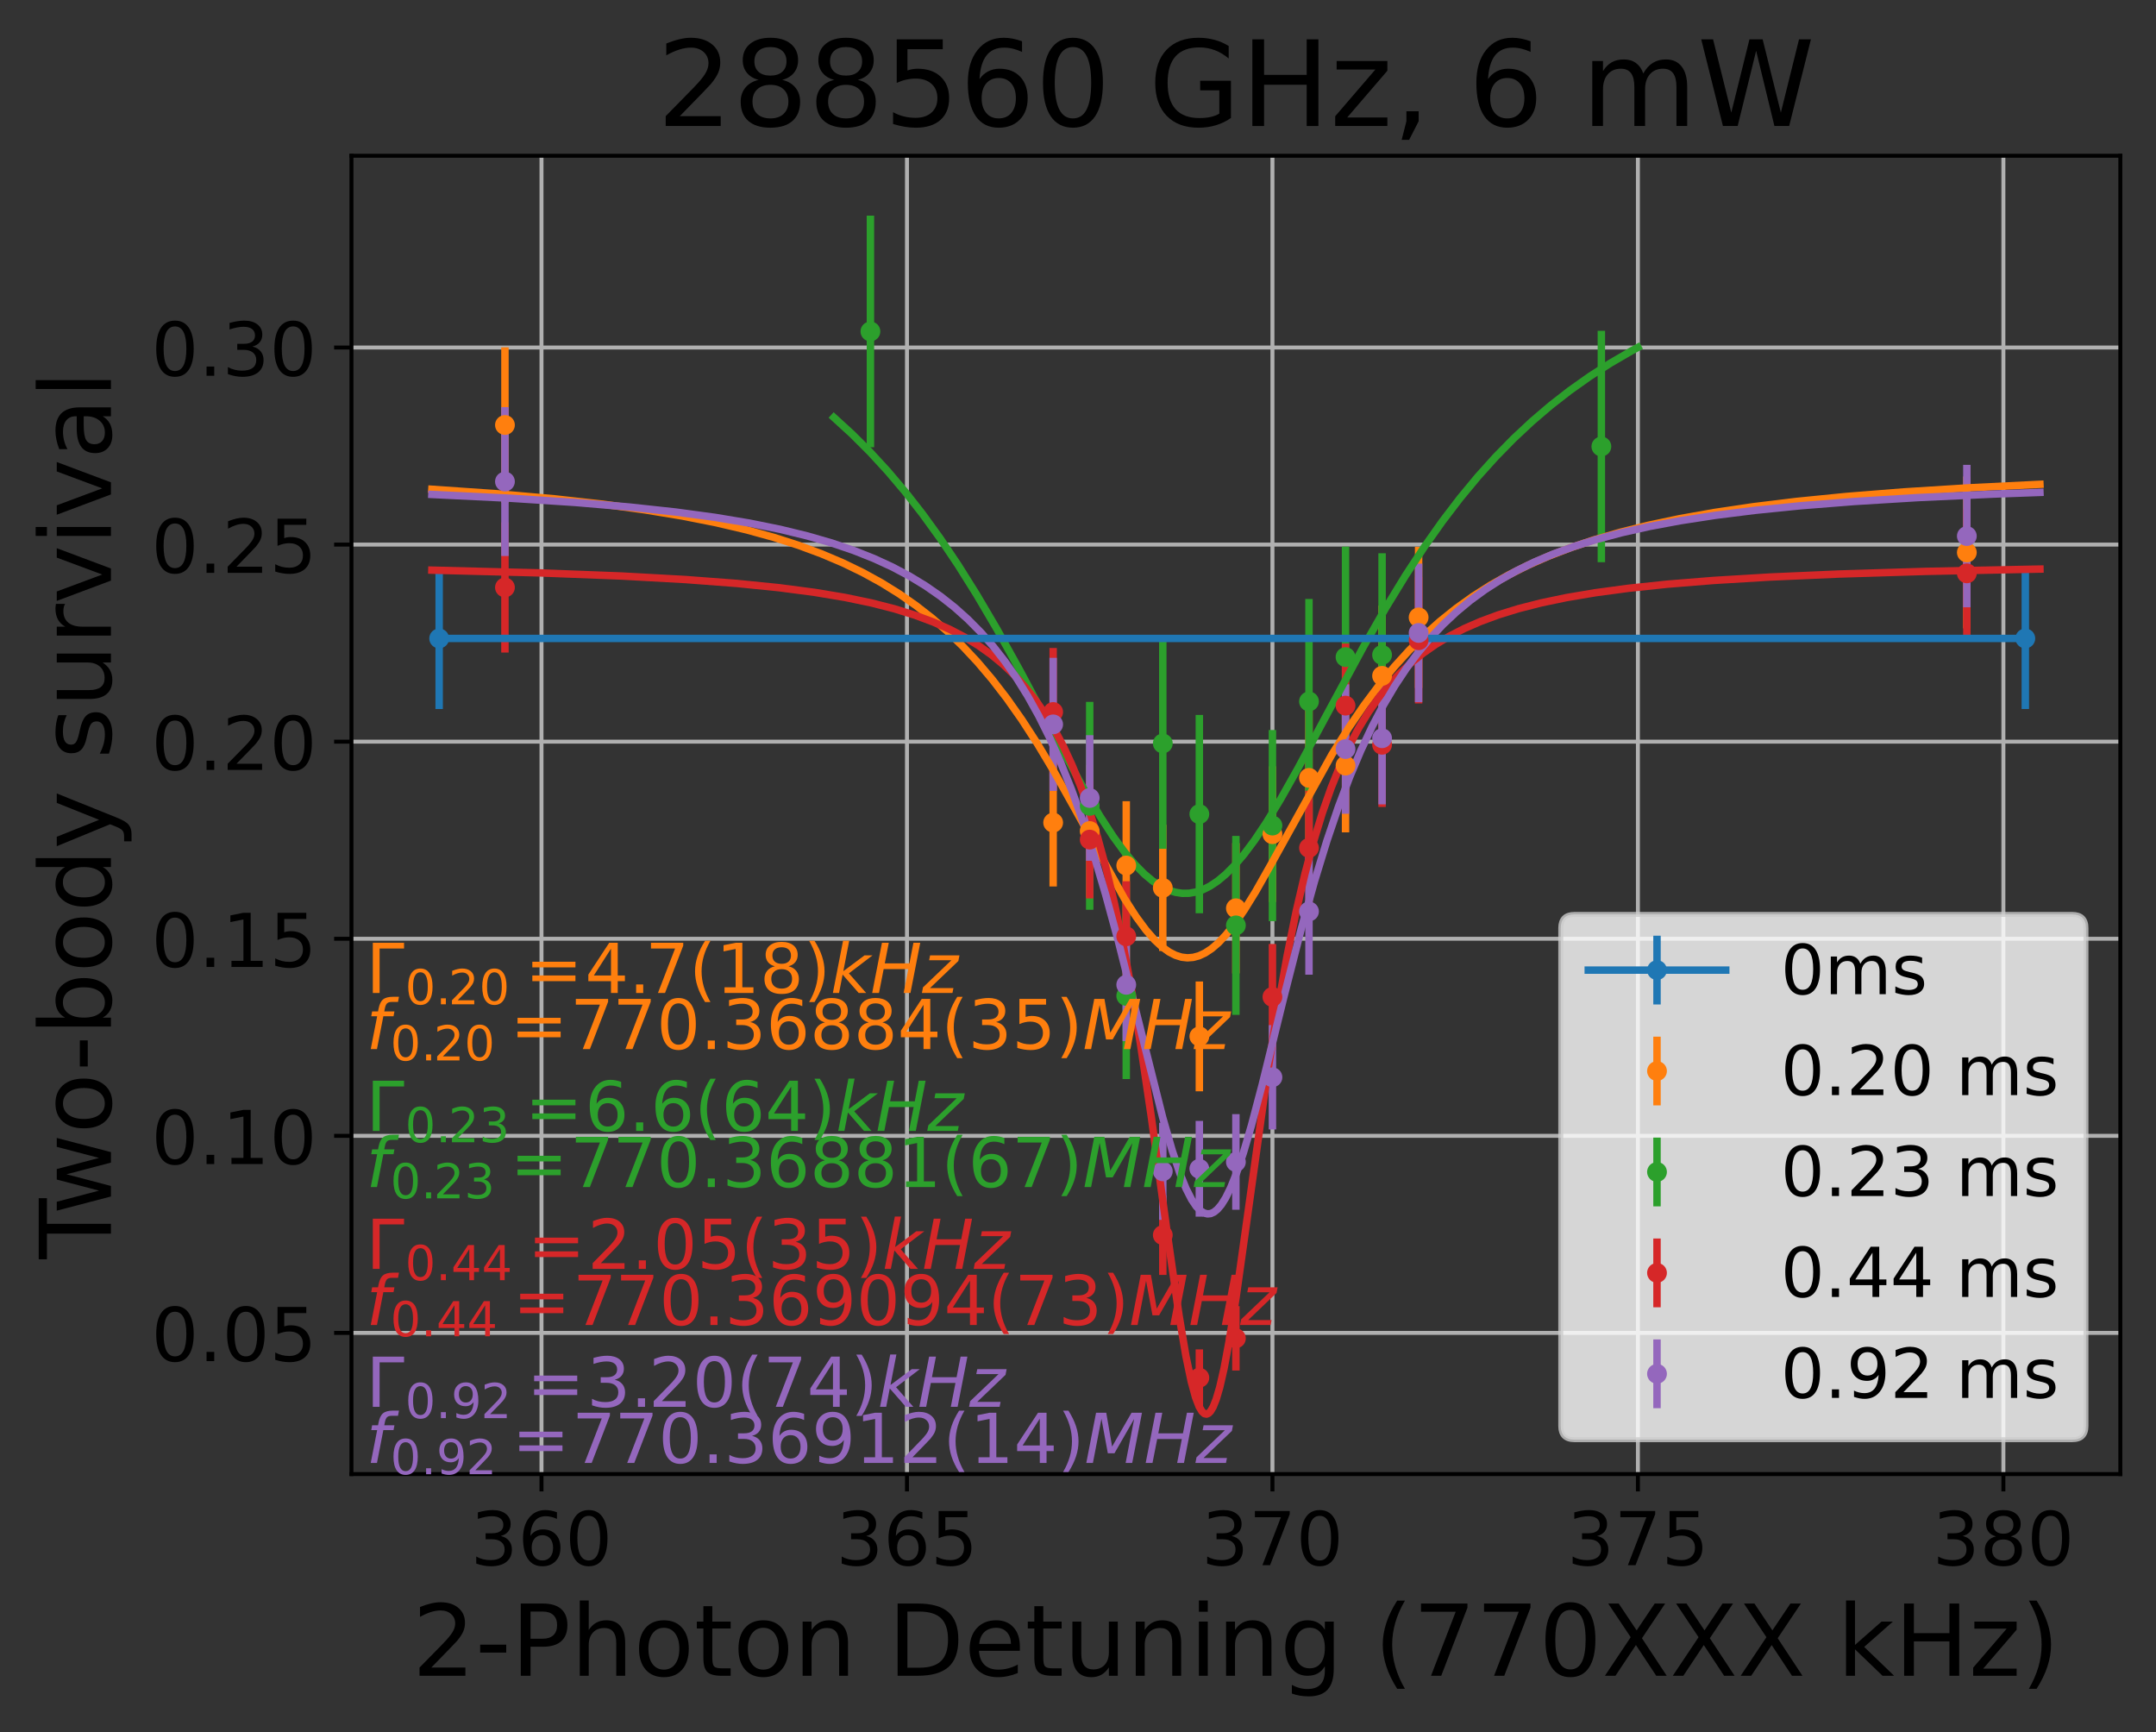 <?xml version="1.0" encoding="utf-8" standalone="no"?>
<!DOCTYPE svg PUBLIC "-//W3C//DTD SVG 1.1//EN"
  "http://www.w3.org/Graphics/SVG/1.1/DTD/svg11.dtd">
<!-- Created with matplotlib (https://matplotlib.org/) -->
<svg height="349.622pt" version="1.1" viewBox="0 0 435.275 349.622" width="435.275pt" xmlns="http://www.w3.org/2000/svg" xmlns:xlink="http://www.w3.org/1999/xlink">
 <rect x="0" y="0" width="435.275" height="349.622" fill="#333333" stroke="none"/>
 <defs>
  <style type="text/css">
*{stroke-linecap:butt;stroke-linejoin:round;}
  </style>
 </defs>
 <g id="figure_1">
  <g id="patch_1">
   <path d="M 0 349.622 
L 435.275 349.622 
L 435.275 0 
L 0 0 
z
" style="fill:none;"/>
  </g>
  <g id="axes_1">
   <g id="patch_2">
    <path d="M 70.955 297.548 
L 428.075 297.548 
L 428.075 31.436 
L 70.955 31.436 
z
" style="fill:none;"/>
   </g>
   <g id="matplotlib.axis_1">
    <g id="xtick_1">
     <g id="line2d_1">
      <path clip-path="url(#p140c2fcd43)" d="M 109.323 297.548 
L 109.323 31.436 
" style="fill:none;stroke:#b0b0b0;stroke-linecap:square;stroke-width:0.8;"/>
     </g>
     <g id="line2d_2">
      <defs>
       <path d="M 0 0 
L 0 3.5 
" id="m005f0a59be" style="stroke:#000000;stroke-width:0.8;"/>
      </defs>
      <g>
       <use style="stroke:#000000;stroke-width:0.8;" x="109.323" xlink:href="#m005f0a59be" y="297.548"/>
      </g>
     </g>
     <g id="text_1">
      <!-- 360 -->
      <defs>
       <path d="M 40.578 39.312 
Q 47.656 37.797 51.625 33 
Q 55.609 28.219 55.609 21.188 
Q 55.609 10.406 48.188 4.484 
Q 40.766 -1.422 27.094 -1.422 
Q 22.516 -1.422 17.656 -0.516 
Q 12.797 0.391 7.625 2.203 
L 7.625 11.719 
Q 11.719 9.328 16.594 8.109 
Q 21.484 6.891 26.812 6.891 
Q 36.078 6.891 40.938 10.547 
Q 45.797 14.203 45.797 21.188 
Q 45.797 27.641 41.281 31.266 
Q 36.766 34.906 28.719 34.906 
L 20.219 34.906 
L 20.219 43.016 
L 29.109 43.016 
Q 36.375 43.016 40.234 45.922 
Q 44.094 48.828 44.094 54.297 
Q 44.094 59.906 40.109 62.906 
Q 36.141 65.922 28.719 65.922 
Q 24.656 65.922 20.016 65.031 
Q 15.375 64.156 9.812 62.312 
L 9.812 71.094 
Q 15.438 72.656 20.344 73.438 
Q 25.25 74.219 29.594 74.219 
Q 40.828 74.219 47.359 69.109 
Q 53.906 64.016 53.906 55.328 
Q 53.906 49.266 50.438 45.094 
Q 46.969 40.922 40.578 39.312 
z
" id="DejaVuSans-51"/>
       <path d="M 33.016 40.375 
Q 26.375 40.375 22.484 35.828 
Q 18.609 31.297 18.609 23.391 
Q 18.609 15.531 22.484 10.953 
Q 26.375 6.391 33.016 6.391 
Q 39.656 6.391 43.531 10.953 
Q 47.406 15.531 47.406 23.391 
Q 47.406 31.297 43.531 35.828 
Q 39.656 40.375 33.016 40.375 
z
M 52.594 71.297 
L 52.594 62.312 
Q 48.875 64.062 45.094 64.984 
Q 41.312 65.922 37.594 65.922 
Q 27.828 65.922 22.672 59.328 
Q 17.531 52.734 16.797 39.406 
Q 19.672 43.656 24.016 45.922 
Q 28.375 48.188 33.594 48.188 
Q 44.578 48.188 50.953 41.516 
Q 57.328 34.859 57.328 23.391 
Q 57.328 12.156 50.688 5.359 
Q 44.047 -1.422 33.016 -1.422 
Q 20.359 -1.422 13.672 8.266 
Q 6.984 17.969 6.984 36.375 
Q 6.984 53.656 15.188 63.938 
Q 23.391 74.219 37.203 74.219 
Q 40.922 74.219 44.703 73.484 
Q 48.484 72.75 52.594 71.297 
z
" id="DejaVuSans-54"/>
       <path d="M 31.781 66.406 
Q 24.172 66.406 20.328 58.906 
Q 16.5 51.422 16.5 36.375 
Q 16.5 21.391 20.328 13.891 
Q 24.172 6.391 31.781 6.391 
Q 39.453 6.391 43.281 13.891 
Q 47.125 21.391 47.125 36.375 
Q 47.125 51.422 43.281 58.906 
Q 39.453 66.406 31.781 66.406 
z
M 31.781 74.219 
Q 44.047 74.219 50.516 64.516 
Q 56.984 54.828 56.984 36.375 
Q 56.984 17.969 50.516 8.266 
Q 44.047 -1.422 31.781 -1.422 
Q 19.531 -1.422 13.062 8.266 
Q 6.594 17.969 6.594 36.375 
Q 6.594 54.828 13.062 64.516 
Q 19.531 74.219 31.781 74.219 
z
" id="DejaVuSans-48"/>
      </defs>
      <g transform="translate(95.007 315.946)scale(0.15 -0.15)">
       <use xlink:href="#DejaVuSans-51"/>
       <use x="63.623" xlink:href="#DejaVuSans-54"/>
       <use x="127.246" xlink:href="#DejaVuSans-48"/>
      </g>
     </g>
    </g>
    <g id="xtick_2">
     <g id="line2d_3">
      <path clip-path="url(#p140c2fcd43)" d="M 183.108 297.548 
L 183.108 31.436 
" style="fill:none;stroke:#b0b0b0;stroke-linecap:square;stroke-width:0.8;"/>
     </g>
     <g id="line2d_4">
      <g>
       <use style="stroke:#000000;stroke-width:0.8;" x="183.108" xlink:href="#m005f0a59be" y="297.548"/>
      </g>
     </g>
     <g id="text_2">
      <!-- 365 -->
      <defs>
       <path d="M 10.797 72.906 
L 49.516 72.906 
L 49.516 64.594 
L 19.828 64.594 
L 19.828 46.734 
Q 21.969 47.469 24.109 47.828 
Q 26.266 48.188 28.422 48.188 
Q 40.625 48.188 47.75 41.5 
Q 54.891 34.812 54.891 23.391 
Q 54.891 11.625 47.562 5.094 
Q 40.234 -1.422 26.906 -1.422 
Q 22.312 -1.422 17.547 -0.641 
Q 12.797 0.141 7.719 1.703 
L 7.719 11.625 
Q 12.109 9.234 16.797 8.062 
Q 21.484 6.891 26.703 6.891 
Q 35.156 6.891 40.078 11.328 
Q 45.016 15.766 45.016 23.391 
Q 45.016 31 40.078 35.438 
Q 35.156 39.891 26.703 39.891 
Q 22.75 39.891 18.812 39.016 
Q 14.891 38.141 10.797 36.281 
z
" id="DejaVuSans-53"/>
      </defs>
      <g transform="translate(168.792 315.946)scale(0.15 -0.15)">
       <use xlink:href="#DejaVuSans-51"/>
       <use x="63.623" xlink:href="#DejaVuSans-54"/>
       <use x="127.246" xlink:href="#DejaVuSans-53"/>
      </g>
     </g>
    </g>
    <g id="xtick_3">
     <g id="line2d_5">
      <path clip-path="url(#p140c2fcd43)" d="M 256.893 297.548 
L 256.893 31.436 
" style="fill:none;stroke:#b0b0b0;stroke-linecap:square;stroke-width:0.8;"/>
     </g>
     <g id="line2d_6">
      <g>
       <use style="stroke:#000000;stroke-width:0.8;" x="256.893" xlink:href="#m005f0a59be" y="297.548"/>
      </g>
     </g>
     <g id="text_3">
      <!-- 370 -->
      <defs>
       <path d="M 8.203 72.906 
L 55.078 72.906 
L 55.078 68.703 
L 28.609 0 
L 18.312 0 
L 43.219 64.594 
L 8.203 64.594 
z
" id="DejaVuSans-55"/>
      </defs>
      <g transform="translate(242.578 315.946)scale(0.15 -0.15)">
       <use xlink:href="#DejaVuSans-51"/>
       <use x="63.623" xlink:href="#DejaVuSans-55"/>
       <use x="127.246" xlink:href="#DejaVuSans-48"/>
      </g>
     </g>
    </g>
    <g id="xtick_4">
     <g id="line2d_7">
      <path clip-path="url(#p140c2fcd43)" d="M 330.678 297.548 
L 330.678 31.436 
" style="fill:none;stroke:#b0b0b0;stroke-linecap:square;stroke-width:0.8;"/>
     </g>
     <g id="line2d_8">
      <g>
       <use style="stroke:#000000;stroke-width:0.8;" x="330.678" xlink:href="#m005f0a59be" y="297.548"/>
      </g>
     </g>
     <g id="text_4">
      <!-- 375 -->
      <g transform="translate(316.363 315.946)scale(0.15 -0.15)">
       <use xlink:href="#DejaVuSans-51"/>
       <use x="63.623" xlink:href="#DejaVuSans-55"/>
       <use x="127.246" xlink:href="#DejaVuSans-53"/>
      </g>
     </g>
    </g>
    <g id="xtick_5">
     <g id="line2d_9">
      <path clip-path="url(#p140c2fcd43)" d="M 404.463 297.548 
L 404.463 31.436 
" style="fill:none;stroke:#b0b0b0;stroke-linecap:square;stroke-width:0.8;"/>
     </g>
     <g id="line2d_10">
      <g>
       <use style="stroke:#000000;stroke-width:0.8;" x="404.463" xlink:href="#m005f0a59be" y="297.548"/>
      </g>
     </g>
     <g id="text_5">
      <!-- 380 -->
      <defs>
       <path d="M 31.781 34.625 
Q 24.75 34.625 20.719 30.859 
Q 16.703 27.094 16.703 20.516 
Q 16.703 13.922 20.719 10.156 
Q 24.75 6.391 31.781 6.391 
Q 38.812 6.391 42.859 10.172 
Q 46.922 13.969 46.922 20.516 
Q 46.922 27.094 42.891 30.859 
Q 38.875 34.625 31.781 34.625 
z
M 21.922 38.812 
Q 15.578 40.375 12.031 44.719 
Q 8.5 49.078 8.5 55.328 
Q 8.5 64.062 14.719 69.141 
Q 20.953 74.219 31.781 74.219 
Q 42.672 74.219 48.875 69.141 
Q 55.078 64.062 55.078 55.328 
Q 55.078 49.078 51.531 44.719 
Q 48 40.375 41.703 38.812 
Q 48.828 37.156 52.797 32.312 
Q 56.781 27.484 56.781 20.516 
Q 56.781 9.906 50.312 4.234 
Q 43.844 -1.422 31.781 -1.422 
Q 19.734 -1.422 13.25 4.234 
Q 6.781 9.906 6.781 20.516 
Q 6.781 27.484 10.781 32.312 
Q 14.797 37.156 21.922 38.812 
z
M 18.312 54.391 
Q 18.312 48.734 21.844 45.562 
Q 25.391 42.391 31.781 42.391 
Q 38.141 42.391 41.719 45.562 
Q 45.312 48.734 45.312 54.391 
Q 45.312 60.062 41.719 63.234 
Q 38.141 66.406 31.781 66.406 
Q 25.391 66.406 21.844 63.234 
Q 18.312 60.062 18.312 54.391 
z
" id="DejaVuSans-56"/>
      </defs>
      <g transform="translate(390.148 315.946)scale(0.15 -0.15)">
       <use xlink:href="#DejaVuSans-51"/>
       <use x="63.623" xlink:href="#DejaVuSans-56"/>
       <use x="127.246" xlink:href="#DejaVuSans-48"/>
      </g>
     </g>
    </g>
    <g id="text_6">
     <!-- 2-Photon Detuning (770XXX kHz) -->
     <defs>
      <path d="M 19.188 8.297 
L 53.609 8.297 
L 53.609 0 
L 7.328 0 
L 7.328 8.297 
Q 12.938 14.109 22.625 23.891 
Q 32.328 33.688 34.812 36.531 
Q 39.547 41.844 41.422 45.531 
Q 43.312 49.219 43.312 52.781 
Q 43.312 58.594 39.234 62.25 
Q 35.156 65.922 28.609 65.922 
Q 23.969 65.922 18.812 64.312 
Q 13.672 62.703 7.812 59.422 
L 7.812 69.391 
Q 13.766 71.781 18.938 73 
Q 24.125 74.219 28.422 74.219 
Q 39.75 74.219 46.484 68.547 
Q 53.219 62.891 53.219 53.422 
Q 53.219 48.922 51.531 44.891 
Q 49.859 40.875 45.406 35.406 
Q 44.188 33.984 37.641 27.219 
Q 31.109 20.453 19.188 8.297 
z
" id="DejaVuSans-50"/>
      <path d="M 4.891 31.391 
L 31.203 31.391 
L 31.203 23.391 
L 4.891 23.391 
z
" id="DejaVuSans-45"/>
      <path d="M 19.672 64.797 
L 19.672 37.406 
L 32.078 37.406 
Q 38.969 37.406 42.719 40.969 
Q 46.484 44.531 46.484 51.125 
Q 46.484 57.672 42.719 61.234 
Q 38.969 64.797 32.078 64.797 
z
M 9.812 72.906 
L 32.078 72.906 
Q 44.344 72.906 50.609 67.359 
Q 56.891 61.812 56.891 51.125 
Q 56.891 40.328 50.609 34.812 
Q 44.344 29.297 32.078 29.297 
L 19.672 29.297 
L 19.672 0 
L 9.812 0 
z
" id="DejaVuSans-80"/>
      <path d="M 54.891 33.016 
L 54.891 0 
L 45.906 0 
L 45.906 32.719 
Q 45.906 40.484 42.875 44.328 
Q 39.844 48.188 33.797 48.188 
Q 26.516 48.188 22.312 43.547 
Q 18.109 38.922 18.109 30.906 
L 18.109 0 
L 9.078 0 
L 9.078 75.984 
L 18.109 75.984 
L 18.109 46.188 
Q 21.344 51.125 25.703 53.562 
Q 30.078 56 35.797 56 
Q 45.219 56 50.047 50.172 
Q 54.891 44.344 54.891 33.016 
z
" id="DejaVuSans-104"/>
      <path d="M 30.609 48.391 
Q 23.391 48.391 19.188 42.75 
Q 14.984 37.109 14.984 27.297 
Q 14.984 17.484 19.156 11.844 
Q 23.344 6.203 30.609 6.203 
Q 37.797 6.203 41.984 11.859 
Q 46.188 17.531 46.188 27.297 
Q 46.188 37.016 41.984 42.703 
Q 37.797 48.391 30.609 48.391 
z
M 30.609 56 
Q 42.328 56 49.016 48.375 
Q 55.719 40.766 55.719 27.297 
Q 55.719 13.875 49.016 6.219 
Q 42.328 -1.422 30.609 -1.422 
Q 18.844 -1.422 12.172 6.219 
Q 5.516 13.875 5.516 27.297 
Q 5.516 40.766 12.172 48.375 
Q 18.844 56 30.609 56 
z
" id="DejaVuSans-111"/>
      <path d="M 18.312 70.219 
L 18.312 54.688 
L 36.812 54.688 
L 36.812 47.703 
L 18.312 47.703 
L 18.312 18.016 
Q 18.312 11.328 20.141 9.422 
Q 21.969 7.516 27.594 7.516 
L 36.812 7.516 
L 36.812 0 
L 27.594 0 
Q 17.188 0 13.234 3.875 
Q 9.281 7.766 9.281 18.016 
L 9.281 47.703 
L 2.688 47.703 
L 2.688 54.688 
L 9.281 54.688 
L 9.281 70.219 
z
" id="DejaVuSans-116"/>
      <path d="M 54.891 33.016 
L 54.891 0 
L 45.906 0 
L 45.906 32.719 
Q 45.906 40.484 42.875 44.328 
Q 39.844 48.188 33.797 48.188 
Q 26.516 48.188 22.312 43.547 
Q 18.109 38.922 18.109 30.906 
L 18.109 0 
L 9.078 0 
L 9.078 54.688 
L 18.109 54.688 
L 18.109 46.188 
Q 21.344 51.125 25.703 53.562 
Q 30.078 56 35.797 56 
Q 45.219 56 50.047 50.172 
Q 54.891 44.344 54.891 33.016 
z
" id="DejaVuSans-110"/>
      <path id="DejaVuSans-32"/>
      <path d="M 19.672 64.797 
L 19.672 8.109 
L 31.594 8.109 
Q 46.688 8.109 53.688 14.938 
Q 60.688 21.781 60.688 36.531 
Q 60.688 51.172 53.688 57.984 
Q 46.688 64.797 31.594 64.797 
z
M 9.812 72.906 
L 30.078 72.906 
Q 51.266 72.906 61.172 64.094 
Q 71.094 55.281 71.094 36.531 
Q 71.094 17.672 61.125 8.828 
Q 51.172 0 30.078 0 
L 9.812 0 
z
" id="DejaVuSans-68"/>
      <path d="M 56.203 29.594 
L 56.203 25.203 
L 14.891 25.203 
Q 15.484 15.922 20.484 11.062 
Q 25.484 6.203 34.422 6.203 
Q 39.594 6.203 44.453 7.469 
Q 49.312 8.734 54.109 11.281 
L 54.109 2.781 
Q 49.266 0.734 44.188 -0.344 
Q 39.109 -1.422 33.891 -1.422 
Q 20.797 -1.422 13.156 6.188 
Q 5.516 13.812 5.516 26.812 
Q 5.516 40.234 12.766 48.109 
Q 20.016 56 32.328 56 
Q 43.359 56 49.781 48.891 
Q 56.203 41.797 56.203 29.594 
z
M 47.219 32.234 
Q 47.125 39.594 43.094 43.984 
Q 39.062 48.391 32.422 48.391 
Q 24.906 48.391 20.391 44.141 
Q 15.875 39.891 15.188 32.172 
z
" id="DejaVuSans-101"/>
      <path d="M 8.5 21.578 
L 8.5 54.688 
L 17.484 54.688 
L 17.484 21.922 
Q 17.484 14.156 20.5 10.266 
Q 23.531 6.391 29.594 6.391 
Q 36.859 6.391 41.078 11.031 
Q 45.312 15.672 45.312 23.688 
L 45.312 54.688 
L 54.297 54.688 
L 54.297 0 
L 45.312 0 
L 45.312 8.406 
Q 42.047 3.422 37.719 1 
Q 33.406 -1.422 27.688 -1.422 
Q 18.266 -1.422 13.375 4.438 
Q 8.5 10.297 8.5 21.578 
z
M 31.109 56 
z
" id="DejaVuSans-117"/>
      <path d="M 9.422 54.688 
L 18.406 54.688 
L 18.406 0 
L 9.422 0 
z
M 9.422 75.984 
L 18.406 75.984 
L 18.406 64.594 
L 9.422 64.594 
z
" id="DejaVuSans-105"/>
      <path d="M 45.406 27.984 
Q 45.406 37.75 41.375 43.109 
Q 37.359 48.484 30.078 48.484 
Q 22.859 48.484 18.828 43.109 
Q 14.797 37.75 14.797 27.984 
Q 14.797 18.266 18.828 12.891 
Q 22.859 7.516 30.078 7.516 
Q 37.359 7.516 41.375 12.891 
Q 45.406 18.266 45.406 27.984 
z
M 54.391 6.781 
Q 54.391 -7.172 48.188 -13.984 
Q 42 -20.797 29.203 -20.797 
Q 24.469 -20.797 20.266 -20.094 
Q 16.062 -19.391 12.109 -17.922 
L 12.109 -9.188 
Q 16.062 -11.328 19.922 -12.344 
Q 23.781 -13.375 27.781 -13.375 
Q 36.625 -13.375 41.016 -8.766 
Q 45.406 -4.156 45.406 5.172 
L 45.406 9.625 
Q 42.625 4.781 38.281 2.391 
Q 33.938 0 27.875 0 
Q 17.828 0 11.672 7.656 
Q 5.516 15.328 5.516 27.984 
Q 5.516 40.672 11.672 48.328 
Q 17.828 56 27.875 56 
Q 33.938 56 38.281 53.609 
Q 42.625 51.219 45.406 46.391 
L 45.406 54.688 
L 54.391 54.688 
z
" id="DejaVuSans-103"/>
      <path d="M 31 75.875 
Q 24.469 64.656 21.281 53.656 
Q 18.109 42.672 18.109 31.391 
Q 18.109 20.125 21.312 9.062 
Q 24.516 -2 31 -13.188 
L 23.188 -13.188 
Q 15.875 -1.703 12.234 9.375 
Q 8.594 20.453 8.594 31.391 
Q 8.594 42.281 12.203 53.312 
Q 15.828 64.359 23.188 75.875 
z
" id="DejaVuSans-40"/>
      <path d="M 6.297 72.906 
L 16.891 72.906 
L 35.016 45.797 
L 53.219 72.906 
L 63.812 72.906 
L 40.375 37.891 
L 65.375 0 
L 54.781 0 
L 34.281 31 
L 13.625 0 
L 2.984 0 
L 29 38.922 
z
" id="DejaVuSans-88"/>
      <path d="M 9.078 75.984 
L 18.109 75.984 
L 18.109 31.109 
L 44.922 54.688 
L 56.391 54.688 
L 27.391 29.109 
L 57.625 0 
L 45.906 0 
L 18.109 26.703 
L 18.109 0 
L 9.078 0 
z
" id="DejaVuSans-107"/>
      <path d="M 9.812 72.906 
L 19.672 72.906 
L 19.672 43.016 
L 55.516 43.016 
L 55.516 72.906 
L 65.375 72.906 
L 65.375 0 
L 55.516 0 
L 55.516 34.719 
L 19.672 34.719 
L 19.672 0 
L 9.812 0 
z
" id="DejaVuSans-72"/>
      <path d="M 5.516 54.688 
L 48.188 54.688 
L 48.188 46.484 
L 14.406 7.172 
L 48.188 7.172 
L 48.188 0 
L 4.297 0 
L 4.297 8.203 
L 38.094 47.516 
L 5.516 47.516 
z
" id="DejaVuSans-122"/>
      <path d="M 8.016 75.875 
L 15.828 75.875 
Q 23.141 64.359 26.781 53.312 
Q 30.422 42.281 30.422 31.391 
Q 30.422 20.453 26.781 9.375 
Q 23.141 -1.703 15.828 -13.188 
L 8.016 -13.188 
Q 14.5 -2 17.703 9.062 
Q 20.906 20.125 20.906 31.391 
Q 20.906 42.672 17.703 53.656 
Q 14.5 64.656 8.016 75.875 
z
" id="DejaVuSans-41"/>
     </defs>
     <g transform="translate(83.235 338.262)scale(0.2 -0.2)">
      <use xlink:href="#DejaVuSans-50"/>
      <use x="63.623" xlink:href="#DejaVuSans-45"/>
      <use x="99.707" xlink:href="#DejaVuSans-80"/>
      <use x="160.01" xlink:href="#DejaVuSans-104"/>
      <use x="223.389" xlink:href="#DejaVuSans-111"/>
      <use x="284.57" xlink:href="#DejaVuSans-116"/>
      <use x="323.779" xlink:href="#DejaVuSans-111"/>
      <use x="384.961" xlink:href="#DejaVuSans-110"/>
      <use x="448.34" xlink:href="#DejaVuSans-32"/>
      <use x="480.127" xlink:href="#DejaVuSans-68"/>
      <use x="557.129" xlink:href="#DejaVuSans-101"/>
      <use x="618.652" xlink:href="#DejaVuSans-116"/>
      <use x="657.861" xlink:href="#DejaVuSans-117"/>
      <use x="721.24" xlink:href="#DejaVuSans-110"/>
      <use x="784.619" xlink:href="#DejaVuSans-105"/>
      <use x="812.402" xlink:href="#DejaVuSans-110"/>
      <use x="875.781" xlink:href="#DejaVuSans-103"/>
      <use x="939.258" xlink:href="#DejaVuSans-32"/>
      <use x="971.045" xlink:href="#DejaVuSans-40"/>
      <use x="1010.059" xlink:href="#DejaVuSans-55"/>
      <use x="1073.682" xlink:href="#DejaVuSans-55"/>
      <use x="1137.305" xlink:href="#DejaVuSans-48"/>
      <use x="1200.928" xlink:href="#DejaVuSans-88"/>
      <use x="1269.434" xlink:href="#DejaVuSans-88"/>
      <use x="1337.939" xlink:href="#DejaVuSans-88"/>
      <use x="1406.445" xlink:href="#DejaVuSans-32"/>
      <use x="1438.232" xlink:href="#DejaVuSans-107"/>
      <use x="1496.143" xlink:href="#DejaVuSans-72"/>
      <use x="1571.338" xlink:href="#DejaVuSans-122"/>
      <use x="1623.828" xlink:href="#DejaVuSans-41"/>
     </g>
    </g>
   </g>
   <g id="matplotlib.axis_2">
    <g id="ytick_1">
     <g id="line2d_11">
      <path clip-path="url(#p140c2fcd43)" d="M 70.955 269.049 
L 428.075 269.049 
" style="fill:none;stroke:#b0b0b0;stroke-linecap:square;stroke-width:0.8;"/>
     </g>
     <g id="line2d_12">
      <defs>
       <path d="M 0 0 
L -3.5 0 
" id="mc3ce260a5b" style="stroke:#000000;stroke-width:0.8;"/>
      </defs>
      <g>
       <use style="stroke:#000000;stroke-width:0.8;" x="70.955" xlink:href="#mc3ce260a5b" y="269.049"/>
      </g>
     </g>
     <g id="text_7">
      <!-- 0.05 -->
      <defs>
       <path d="M 10.688 12.406 
L 21 12.406 
L 21 0 
L 10.688 0 
z
" id="DejaVuSans-46"/>
      </defs>
      <g transform="translate(30.556 274.748)scale(0.15 -0.15)">
       <use xlink:href="#DejaVuSans-48"/>
       <use x="63.623" xlink:href="#DejaVuSans-46"/>
       <use x="95.41" xlink:href="#DejaVuSans-48"/>
       <use x="159.033" xlink:href="#DejaVuSans-53"/>
      </g>
     </g>
    </g>
    <g id="ytick_2">
     <g id="line2d_13">
      <path clip-path="url(#p140c2fcd43)" d="M 70.955 229.27 
L 428.075 229.27 
" style="fill:none;stroke:#b0b0b0;stroke-linecap:square;stroke-width:0.8;"/>
     </g>
     <g id="line2d_14">
      <g>
       <use style="stroke:#000000;stroke-width:0.8;" x="70.955" xlink:href="#mc3ce260a5b" y="229.27"/>
      </g>
     </g>
     <g id="text_8">
      <!-- 0.10 -->
      <defs>
       <path d="M 12.406 8.297 
L 28.516 8.297 
L 28.516 63.922 
L 10.984 60.406 
L 10.984 69.391 
L 28.422 72.906 
L 38.281 72.906 
L 38.281 8.297 
L 54.391 8.297 
L 54.391 0 
L 12.406 0 
z
" id="DejaVuSans-49"/>
      </defs>
      <g transform="translate(30.556 234.969)scale(0.15 -0.15)">
       <use xlink:href="#DejaVuSans-48"/>
       <use x="63.623" xlink:href="#DejaVuSans-46"/>
       <use x="95.41" xlink:href="#DejaVuSans-49"/>
       <use x="159.033" xlink:href="#DejaVuSans-48"/>
      </g>
     </g>
    </g>
    <g id="ytick_3">
     <g id="line2d_15">
      <path clip-path="url(#p140c2fcd43)" d="M 70.955 189.49 
L 428.075 189.49 
" style="fill:none;stroke:#b0b0b0;stroke-linecap:square;stroke-width:0.8;"/>
     </g>
     <g id="line2d_16">
      <g>
       <use style="stroke:#000000;stroke-width:0.8;" x="70.955" xlink:href="#mc3ce260a5b" y="189.49"/>
      </g>
     </g>
     <g id="text_9">
      <!-- 0.15 -->
      <g transform="translate(30.556 195.189)scale(0.15 -0.15)">
       <use xlink:href="#DejaVuSans-48"/>
       <use x="63.623" xlink:href="#DejaVuSans-46"/>
       <use x="95.41" xlink:href="#DejaVuSans-49"/>
       <use x="159.033" xlink:href="#DejaVuSans-53"/>
      </g>
     </g>
    </g>
    <g id="ytick_4">
     <g id="line2d_17">
      <path clip-path="url(#p140c2fcd43)" d="M 70.955 149.711 
L 428.075 149.711 
" style="fill:none;stroke:#b0b0b0;stroke-linecap:square;stroke-width:0.8;"/>
     </g>
     <g id="line2d_18">
      <g>
       <use style="stroke:#000000;stroke-width:0.8;" x="70.955" xlink:href="#mc3ce260a5b" y="149.711"/>
      </g>
     </g>
     <g id="text_10">
      <!-- 0.20 -->
      <g transform="translate(30.556 155.41)scale(0.15 -0.15)">
       <use xlink:href="#DejaVuSans-48"/>
       <use x="63.623" xlink:href="#DejaVuSans-46"/>
       <use x="95.41" xlink:href="#DejaVuSans-50"/>
       <use x="159.033" xlink:href="#DejaVuSans-48"/>
      </g>
     </g>
    </g>
    <g id="ytick_5">
     <g id="line2d_19">
      <path clip-path="url(#p140c2fcd43)" d="M 70.955 109.932 
L 428.075 109.932 
" style="fill:none;stroke:#b0b0b0;stroke-linecap:square;stroke-width:0.8;"/>
     </g>
     <g id="line2d_20">
      <g>
       <use style="stroke:#000000;stroke-width:0.8;" x="70.955" xlink:href="#mc3ce260a5b" y="109.932"/>
      </g>
     </g>
     <g id="text_11">
      <!-- 0.25 -->
      <g transform="translate(30.556 115.631)scale(0.15 -0.15)">
       <use xlink:href="#DejaVuSans-48"/>
       <use x="63.623" xlink:href="#DejaVuSans-46"/>
       <use x="95.41" xlink:href="#DejaVuSans-50"/>
       <use x="159.033" xlink:href="#DejaVuSans-53"/>
      </g>
     </g>
    </g>
    <g id="ytick_6">
     <g id="line2d_21">
      <path clip-path="url(#p140c2fcd43)" d="M 70.955 70.153 
L 428.075 70.153 
" style="fill:none;stroke:#b0b0b0;stroke-linecap:square;stroke-width:0.8;"/>
     </g>
     <g id="line2d_22">
      <g>
       <use style="stroke:#000000;stroke-width:0.8;" x="70.955" xlink:href="#mc3ce260a5b" y="70.153"/>
      </g>
     </g>
     <g id="text_12">
      <!-- 0.30 -->
      <g transform="translate(30.556 75.851)scale(0.15 -0.15)">
       <use xlink:href="#DejaVuSans-48"/>
       <use x="63.623" xlink:href="#DejaVuSans-46"/>
       <use x="95.41" xlink:href="#DejaVuSans-51"/>
       <use x="159.033" xlink:href="#DejaVuSans-48"/>
      </g>
     </g>
    </g>
    <g id="text_13">
     <!-- Two-body survival -->
     <defs>
      <path d="M -0.297 72.906 
L 61.375 72.906 
L 61.375 64.594 
L 35.5 64.594 
L 35.5 0 
L 25.594 0 
L 25.594 64.594 
L -0.297 64.594 
z
" id="DejaVuSans-84"/>
      <path d="M 4.203 54.688 
L 13.188 54.688 
L 24.422 12.016 
L 35.594 54.688 
L 46.188 54.688 
L 57.422 12.016 
L 68.609 54.688 
L 77.594 54.688 
L 63.281 0 
L 52.688 0 
L 40.922 44.828 
L 29.109 0 
L 18.5 0 
z
" id="DejaVuSans-119"/>
      <path d="M 48.688 27.297 
Q 48.688 37.203 44.609 42.844 
Q 40.531 48.484 33.406 48.484 
Q 26.266 48.484 22.188 42.844 
Q 18.109 37.203 18.109 27.297 
Q 18.109 17.391 22.188 11.75 
Q 26.266 6.109 33.406 6.109 
Q 40.531 6.109 44.609 11.75 
Q 48.688 17.391 48.688 27.297 
z
M 18.109 46.391 
Q 20.953 51.266 25.266 53.625 
Q 29.594 56 35.594 56 
Q 45.562 56 51.781 48.094 
Q 58.016 40.188 58.016 27.297 
Q 58.016 14.406 51.781 6.484 
Q 45.562 -1.422 35.594 -1.422 
Q 29.594 -1.422 25.266 0.953 
Q 20.953 3.328 18.109 8.203 
L 18.109 0 
L 9.078 0 
L 9.078 75.984 
L 18.109 75.984 
z
" id="DejaVuSans-98"/>
      <path d="M 45.406 46.391 
L 45.406 75.984 
L 54.391 75.984 
L 54.391 0 
L 45.406 0 
L 45.406 8.203 
Q 42.578 3.328 38.25 0.953 
Q 33.938 -1.422 27.875 -1.422 
Q 17.969 -1.422 11.734 6.484 
Q 5.516 14.406 5.516 27.297 
Q 5.516 40.188 11.734 48.094 
Q 17.969 56 27.875 56 
Q 33.938 56 38.25 53.625 
Q 42.578 51.266 45.406 46.391 
z
M 14.797 27.297 
Q 14.797 17.391 18.875 11.75 
Q 22.953 6.109 30.078 6.109 
Q 37.203 6.109 41.297 11.75 
Q 45.406 17.391 45.406 27.297 
Q 45.406 37.203 41.297 42.844 
Q 37.203 48.484 30.078 48.484 
Q 22.953 48.484 18.875 42.844 
Q 14.797 37.203 14.797 27.297 
z
" id="DejaVuSans-100"/>
      <path d="M 32.172 -5.078 
Q 28.375 -14.844 24.75 -17.812 
Q 21.141 -20.797 15.094 -20.797 
L 7.906 -20.797 
L 7.906 -13.281 
L 13.188 -13.281 
Q 16.891 -13.281 18.938 -11.516 
Q 21 -9.766 23.484 -3.219 
L 25.094 0.875 
L 2.984 54.688 
L 12.5 54.688 
L 29.594 11.922 
L 46.688 54.688 
L 56.203 54.688 
z
" id="DejaVuSans-121"/>
      <path d="M 44.281 53.078 
L 44.281 44.578 
Q 40.484 46.531 36.375 47.5 
Q 32.281 48.484 27.875 48.484 
Q 21.188 48.484 17.844 46.438 
Q 14.5 44.391 14.5 40.281 
Q 14.5 37.156 16.891 35.375 
Q 19.281 33.594 26.516 31.984 
L 29.594 31.297 
Q 39.156 29.25 43.188 25.516 
Q 47.219 21.781 47.219 15.094 
Q 47.219 7.469 41.188 3.016 
Q 35.156 -1.422 24.609 -1.422 
Q 20.219 -1.422 15.453 -0.562 
Q 10.688 0.297 5.422 2 
L 5.422 11.281 
Q 10.406 8.688 15.234 7.391 
Q 20.062 6.109 24.812 6.109 
Q 31.156 6.109 34.562 8.281 
Q 37.984 10.453 37.984 14.406 
Q 37.984 18.062 35.516 20.016 
Q 33.062 21.969 24.703 23.781 
L 21.578 24.516 
Q 13.234 26.266 9.516 29.906 
Q 5.812 33.547 5.812 39.891 
Q 5.812 47.609 11.281 51.797 
Q 16.75 56 26.812 56 
Q 31.781 56 36.172 55.266 
Q 40.578 54.547 44.281 53.078 
z
" id="DejaVuSans-115"/>
      <path d="M 41.109 46.297 
Q 39.594 47.172 37.812 47.578 
Q 36.031 48 33.891 48 
Q 26.266 48 22.188 43.047 
Q 18.109 38.094 18.109 28.812 
L 18.109 0 
L 9.078 0 
L 9.078 54.688 
L 18.109 54.688 
L 18.109 46.188 
Q 20.953 51.172 25.484 53.578 
Q 30.031 56 36.531 56 
Q 37.453 56 38.578 55.875 
Q 39.703 55.766 41.062 55.516 
z
" id="DejaVuSans-114"/>
      <path d="M 2.984 54.688 
L 12.5 54.688 
L 29.594 8.797 
L 46.688 54.688 
L 56.203 54.688 
L 35.688 0 
L 23.484 0 
z
" id="DejaVuSans-118"/>
      <path d="M 34.281 27.484 
Q 23.391 27.484 19.188 25 
Q 14.984 22.516 14.984 16.5 
Q 14.984 11.719 18.141 8.906 
Q 21.297 6.109 26.703 6.109 
Q 34.188 6.109 38.703 11.406 
Q 43.219 16.703 43.219 25.484 
L 43.219 27.484 
z
M 52.203 31.203 
L 52.203 0 
L 43.219 0 
L 43.219 8.297 
Q 40.141 3.328 35.547 0.953 
Q 30.953 -1.422 24.312 -1.422 
Q 15.922 -1.422 10.953 3.297 
Q 6 8.016 6 15.922 
Q 6 25.141 12.172 29.828 
Q 18.359 34.516 30.609 34.516 
L 43.219 34.516 
L 43.219 35.406 
Q 43.219 41.609 39.141 45 
Q 35.062 48.391 27.688 48.391 
Q 23 48.391 18.547 47.266 
Q 14.109 46.141 10.016 43.891 
L 10.016 52.203 
Q 14.938 54.109 19.578 55.047 
Q 24.219 56 28.609 56 
Q 40.484 56 46.344 49.844 
Q 52.203 43.703 52.203 31.203 
z
" id="DejaVuSans-97"/>
      <path d="M 9.422 75.984 
L 18.406 75.984 
L 18.406 0 
L 9.422 0 
z
" id="DejaVuSans-108"/>
     </defs>
     <g transform="translate(22.397 254.134)rotate(-90)scale(0.2 -0.2)">
      <use xlink:href="#DejaVuSans-84"/>
      <use x="44.584" xlink:href="#DejaVuSans-119"/>
      <use x="126.371" xlink:href="#DejaVuSans-111"/>
      <use x="189.428" xlink:href="#DejaVuSans-45"/>
      <use x="225.512" xlink:href="#DejaVuSans-98"/>
      <use x="288.988" xlink:href="#DejaVuSans-111"/>
      <use x="350.17" xlink:href="#DejaVuSans-100"/>
      <use x="413.646" xlink:href="#DejaVuSans-121"/>
      <use x="472.826" xlink:href="#DejaVuSans-32"/>
      <use x="504.613" xlink:href="#DejaVuSans-115"/>
      <use x="556.713" xlink:href="#DejaVuSans-117"/>
      <use x="620.092" xlink:href="#DejaVuSans-114"/>
      <use x="661.205" xlink:href="#DejaVuSans-118"/>
      <use x="720.385" xlink:href="#DejaVuSans-105"/>
      <use x="748.168" xlink:href="#DejaVuSans-118"/>
      <use x="807.348" xlink:href="#DejaVuSans-97"/>
      <use x="868.627" xlink:href="#DejaVuSans-108"/>
     </g>
    </g>
   </g>
   <g id="LineCollection_1">
    <path clip-path="url(#p140c2fcd43)" d="M 88.663 143.113 
L 88.663 114.636 
" style="fill:none;stroke:#1f77b4;stroke-width:1.5;"/>
    <path clip-path="url(#p140c2fcd43)" d="M 408.891 143.113 
L 408.891 114.636 
" style="fill:none;stroke:#1f77b4;stroke-width:1.5;"/>
   </g>
   <g id="LineCollection_2">
    <path clip-path="url(#p140c2fcd43)" d="M 101.944 101.471 
L 101.944 70.106 
" style="fill:none;stroke:#ff7f0e;stroke-width:1.5;"/>
    <path clip-path="url(#p140c2fcd43)" d="M 212.622 178.942 
L 212.622 153.156 
" style="fill:none;stroke:#ff7f0e;stroke-width:1.5;"/>
    <path clip-path="url(#p140c2fcd43)" d="M 220.001 181.118 
L 220.001 154.383 
" style="fill:none;stroke:#ff7f0e;stroke-width:1.5;"/>
    <path clip-path="url(#p140c2fcd43)" d="M 227.379 187.705 
L 227.379 161.726 
" style="fill:none;stroke:#ff7f0e;stroke-width:1.5;"/>
    <path clip-path="url(#p140c2fcd43)" d="M 234.758 191.967 
L 234.758 166.488 
" style="fill:none;stroke:#ff7f0e;stroke-width:1.5;"/>
    <path clip-path="url(#p140c2fcd43)" d="M 242.136 220.288 
L 242.136 198.119 
" style="fill:none;stroke:#ff7f0e;stroke-width:1.5;"/>
    <path clip-path="url(#p140c2fcd43)" d="M 249.515 196.494 
L 249.515 170.184 
" style="fill:none;stroke:#ff7f0e;stroke-width:1.5;"/>
    <path clip-path="url(#p140c2fcd43)" d="M 256.893 182.076 
L 256.893 154.69 
" style="fill:none;stroke:#ff7f0e;stroke-width:1.5;"/>
    <path clip-path="url(#p140c2fcd43)" d="M 264.272 171.131 
L 264.272 142.904 
" style="fill:none;stroke:#ff7f0e;stroke-width:1.5;"/>
    <path clip-path="url(#p140c2fcd43)" d="M 271.65 168.016 
L 271.65 141.058 
" style="fill:none;stroke:#ff7f0e;stroke-width:1.5;"/>
    <path clip-path="url(#p140c2fcd43)" d="M 279.029 150.618 
L 279.029 122.235 
" style="fill:none;stroke:#ff7f0e;stroke-width:1.5;"/>
    <path clip-path="url(#p140c2fcd43)" d="M 286.407 138.865 
L 286.407 110.386 
" style="fill:none;stroke:#ff7f0e;stroke-width:1.5;"/>
    <path clip-path="url(#p140c2fcd43)" d="M 397.085 126.846 
L 397.085 96.187 
" style="fill:none;stroke:#ff7f0e;stroke-width:1.5;"/>
   </g>
   <g id="LineCollection_3">
    <path clip-path="url(#p140c2fcd43)" d="M 175.73 90.278 
L 175.73 43.532 
" style="fill:none;stroke:#2ca02c;stroke-width:1.5;"/>
    <path clip-path="url(#p140c2fcd43)" d="M 220.001 183.642 
L 220.001 141.683 
" style="fill:none;stroke:#2ca02c;stroke-width:1.5;"/>
    <path clip-path="url(#p140c2fcd43)" d="M 227.379 217.815 
L 227.379 184.244 
" style="fill:none;stroke:#2ca02c;stroke-width:1.5;"/>
    <path clip-path="url(#p140c2fcd43)" d="M 234.758 171.333 
L 234.758 128.802 
" style="fill:none;stroke:#2ca02c;stroke-width:1.5;"/>
    <path clip-path="url(#p140c2fcd43)" d="M 242.136 184.353 
L 242.136 144.309 
" style="fill:none;stroke:#2ca02c;stroke-width:1.5;"/>
    <path clip-path="url(#p140c2fcd43)" d="M 249.515 204.859 
L 249.515 168.734 
" style="fill:none;stroke:#2ca02c;stroke-width:1.5;"/>
    <path clip-path="url(#p140c2fcd43)" d="M 256.893 185.934 
L 256.893 147.357 
" style="fill:none;stroke:#2ca02c;stroke-width:1.5;"/>
    <path clip-path="url(#p140c2fcd43)" d="M 264.272 162.282 
L 264.272 120.904 
" style="fill:none;stroke:#2ca02c;stroke-width:1.5;"/>
    <path clip-path="url(#p140c2fcd43)" d="M 271.65 154.937 
L 271.65 110.337 
" style="fill:none;stroke:#2ca02c;stroke-width:1.5;"/>
    <path clip-path="url(#p140c2fcd43)" d="M 279.029 152.729 
L 279.029 111.675 
" style="fill:none;stroke:#2ca02c;stroke-width:1.5;"/>
    <path clip-path="url(#p140c2fcd43)" d="M 323.3 113.486 
L 323.3 66.771 
" style="fill:none;stroke:#2ca02c;stroke-width:1.5;"/>
   </g>
   <g id="LineCollection_4">
    <path clip-path="url(#p140c2fcd43)" d="M 101.944 131.716 
L 101.944 105.443 
" style="fill:none;stroke:#d62728;stroke-width:1.5;"/>
    <path clip-path="url(#p140c2fcd43)" d="M 212.622 156.629 
L 212.622 130.808 
" style="fill:none;stroke:#d62728;stroke-width:1.5;"/>
    <path clip-path="url(#p140c2fcd43)" d="M 220.001 181.351 
L 220.001 157.605 
" style="fill:none;stroke:#d62728;stroke-width:1.5;"/>
    <path clip-path="url(#p140c2fcd43)" d="M 227.379 200.123 
L 227.379 177.885 
" style="fill:none;stroke:#d62728;stroke-width:1.5;"/>
    <path clip-path="url(#p140c2fcd43)" d="M 234.758 257.348 
L 234.758 241.266 
" style="fill:none;stroke:#d62728;stroke-width:1.5;"/>
    <path clip-path="url(#p140c2fcd43)" d="M 242.136 283.822 
L 242.136 272.378 
" style="fill:none;stroke:#d62728;stroke-width:1.5;"/>
    <path clip-path="url(#p140c2fcd43)" d="M 249.515 276.644 
L 249.515 263.648 
" style="fill:none;stroke:#d62728;stroke-width:1.5;"/>
    <path clip-path="url(#p140c2fcd43)" d="M 256.893 211.921 
L 256.893 190.547 
" style="fill:none;stroke:#d62728;stroke-width:1.5;"/>
    <path clip-path="url(#p140c2fcd43)" d="M 264.272 182.697 
L 264.272 159.61 
" style="fill:none;stroke:#d62728;stroke-width:1.5;"/>
    <path clip-path="url(#p140c2fcd43)" d="M 271.65 154.959 
L 271.65 129.912 
" style="fill:none;stroke:#d62728;stroke-width:1.5;"/>
    <path clip-path="url(#p140c2fcd43)" d="M 279.029 162.888 
L 279.029 137.777 
" style="fill:none;stroke:#d62728;stroke-width:1.5;"/>
    <path clip-path="url(#p140c2fcd43)" d="M 286.407 141.987 
L 286.407 116.486 
" style="fill:none;stroke:#d62728;stroke-width:1.5;"/>
    <path clip-path="url(#p140c2fcd43)" d="M 397.085 128.75 
L 397.085 102.711 
" style="fill:none;stroke:#d62728;stroke-width:1.5;"/>
   </g>
   <g id="LineCollection_5">
    <path clip-path="url(#p140c2fcd43)" d="M 101.944 112.232 
L 101.944 82.179 
" style="fill:none;stroke:#9467bd;stroke-width:1.5;"/>
    <path clip-path="url(#p140c2fcd43)" d="M 212.622 159.653 
L 212.622 132.79 
" style="fill:none;stroke:#9467bd;stroke-width:1.5;"/>
    <path clip-path="url(#p140c2fcd43)" d="M 220.001 173.753 
L 220.001 148.4 
" style="fill:none;stroke:#9467bd;stroke-width:1.5;"/>
    <path clip-path="url(#p140c2fcd43)" d="M 227.379 210.16 
L 227.379 187.412 
" style="fill:none;stroke:#9467bd;stroke-width:1.5;"/>
    <path clip-path="url(#p140c2fcd43)" d="M 234.758 246.228 
L 234.758 226.644 
" style="fill:none;stroke:#9467bd;stroke-width:1.5;"/>
    <path clip-path="url(#p140c2fcd43)" d="M 242.136 245.588 
L 242.136 226.258 
" style="fill:none;stroke:#9467bd;stroke-width:1.5;"/>
    <path clip-path="url(#p140c2fcd43)" d="M 249.515 244.199 
L 249.515 224.892 
" style="fill:none;stroke:#9467bd;stroke-width:1.5;"/>
    <path clip-path="url(#p140c2fcd43)" d="M 256.893 227.982 
L 256.893 206.924 
" style="fill:none;stroke:#9467bd;stroke-width:1.5;"/>
    <path clip-path="url(#p140c2fcd43)" d="M 264.272 196.75 
L 264.272 171.22 
" style="fill:none;stroke:#9467bd;stroke-width:1.5;"/>
    <path clip-path="url(#p140c2fcd43)" d="M 271.65 164.271 
L 271.65 138.128 
" style="fill:none;stroke:#9467bd;stroke-width:1.5;"/>
    <path clip-path="url(#p140c2fcd43)" d="M 279.029 162.358 
L 279.029 135.669 
" style="fill:none;stroke:#9467bd;stroke-width:1.5;"/>
    <path clip-path="url(#p140c2fcd43)" d="M 286.407 141.738 
L 286.407 113.78 
" style="fill:none;stroke:#9467bd;stroke-width:1.5;"/>
    <path clip-path="url(#p140c2fcd43)" d="M 397.085 122.587 
L 397.085 93.83 
" style="fill:none;stroke:#9467bd;stroke-width:1.5;"/>
   </g>
   <g id="line2d_23">
    <path clip-path="url(#p140c2fcd43)" d="M 87.187 98.759 
L 100.532 99.682 
L 111.896 100.685 
L 121.702 101.768 
L 130.273 102.934 
L 137.839 104.183 
L 144.592 105.519 
L 150.664 106.943 
L 156.183 108.462 
L 161.216 110.075 
L 165.859 111.795 
L 170.145 113.615 
L 174.171 115.566 
L 177.937 117.636 
L 181.509 119.851 
L 184.918 122.229 
L 188.165 124.762 
L 191.315 127.503 
L 194.367 130.453 
L 197.354 133.648 
L 200.308 137.134 
L 203.263 140.963 
L 206.283 145.246 
L 209.4 150.059 
L 212.744 155.642 
L 216.673 162.655 
L 227.03 181.409 
L 229.4 185.086 
L 231.381 187.765 
L 233.102 189.732 
L 234.628 191.152 
L 236.024 192.159 
L 237.323 192.826 
L 238.557 193.21 
L 239.725 193.344 
L 240.894 193.252 
L 242.063 192.936 
L 243.297 192.363 
L 244.596 191.504 
L 245.992 190.304 
L 247.518 188.689 
L 249.239 186.528 
L 251.187 183.714 
L 253.525 179.929 
L 256.609 174.478 
L 268.915 152.269 
L 272.259 146.94 
L 275.408 142.335 
L 278.461 138.262 
L 281.48 134.598 
L 284.5 131.279 
L 287.584 128.217 
L 290.734 125.405 
L 293.981 122.804 
L 297.357 120.386 
L 300.864 118.149 
L 304.565 116.054 
L 308.462 114.105 
L 312.618 112.276 
L 317.066 110.564 
L 321.871 108.954 
L 327.099 107.441 
L 332.813 106.022 
L 339.112 104.692 
L 346.093 103.451 
L 353.885 102.294 
L 362.684 101.218 
L 372.717 100.219 
L 384.276 99.298 
L 397.751 98.454 
L 411.842 97.763 
L 411.842 97.763 
" style="fill:none;stroke:#ff7f0e;stroke-linecap:square;stroke-width:1.5;"/>
   </g>
   <g id="line2d_24">
    <path clip-path="url(#p140c2fcd43)" d="M 168.351 84.268 
L 172.036 87.635 
L 175.657 91.247 
L 179.212 95.109 
L 182.735 99.266 
L 186.258 103.769 
L 189.813 108.679 
L 193.433 114.063 
L 197.199 120.068 
L 201.242 126.942 
L 205.869 135.266 
L 213.531 149.606 
L 218.726 159.088 
L 222.071 164.745 
L 224.782 168.908 
L 227.103 172.082 
L 229.165 174.539 
L 231.032 176.431 
L 232.753 177.868 
L 234.36 178.927 
L 235.87 179.659 
L 237.298 180.111 
L 238.694 180.322 
L 240.058 180.305 
L 241.438 180.065 
L 242.834 179.595 
L 244.295 178.864 
L 245.821 177.847 
L 247.461 176.48 
L 249.214 174.721 
L 251.13 172.478 
L 253.257 169.636 
L 255.676 166.019 
L 258.5 161.377 
L 262.039 155.109 
L 267.673 144.613 
L 275.27 130.549 
L 279.784 122.676 
L 283.794 116.12 
L 287.56 110.382 
L 291.213 105.216 
L 294.8 100.522 
L 298.372 96.211 
L 301.96 92.226 
L 305.596 88.517 
L 309.281 85.075 
L 313.064 81.845 
L 316.944 78.825 
L 320.954 75.984 
L 325.11 73.313 
L 329.445 70.792 
L 330.678 70.119 
L 330.678 70.119 
" style="fill:none;stroke:#2ca02c;stroke-linecap:square;stroke-width:1.5;"/>
   </g>
   <g id="line2d_25">
    <path clip-path="url(#p140c2fcd43)" d="M 87.187 115.087 
L 108.974 115.64 
L 125.436 116.27 
L 138.326 116.979 
L 148.716 117.766 
L 157.287 118.631 
L 164.495 119.577 
L 170.632 120.601 
L 175.957 121.711 
L 180.6 122.9 
L 184.723 124.181 
L 188.425 125.562 
L 191.769 127.046 
L 194.789 128.625 
L 197.581 130.336 
L 200.146 132.164 
L 202.549 134.148 
L 204.822 136.314 
L 206.964 138.666 
L 209.01 141.243 
L 210.958 144.055 
L 212.841 147.165 
L 214.66 150.598 
L 216.445 154.45 
L 218.199 158.773 
L 219.919 163.622 
L 221.608 169.053 
L 223.296 175.247 
L 224.985 182.304 
L 226.705 190.481 
L 228.459 199.917 
L 230.309 211.118 
L 232.42 225.332 
L 235.732 249.469 
L 238.037 265.515 
L 239.433 273.775 
L 240.505 278.893 
L 241.381 282.089 
L 242.096 283.944 
L 242.68 284.925 
L 243.167 285.359 
L 243.589 285.449 
L 243.979 285.294 
L 244.401 284.871 
L 244.92 283.992 
L 245.537 282.451 
L 246.252 280.028 
L 247.128 276.206 
L 248.2 270.45 
L 249.563 261.812 
L 251.641 247.019 
L 255.895 216.571 
L 257.973 203.453 
L 259.856 192.937 
L 261.674 184.021 
L 263.46 176.366 
L 265.213 169.807 
L 266.967 164.085 
L 268.752 159.005 
L 270.571 154.503 
L 272.421 150.513 
L 274.305 146.977 
L 276.253 143.791 
L 278.266 140.926 
L 280.344 138.352 
L 282.519 136.009 
L 284.824 133.854 
L 287.26 131.886 
L 289.857 130.075 
L 292.649 128.402 
L 295.669 126.855 
L 298.948 125.427 
L 302.585 124.09 
L 306.611 122.852 
L 311.124 121.701 
L 316.222 120.636 
L 322.034 119.654 
L 328.755 118.749 
L 336.612 117.92 
L 345.963 117.165 
L 357.262 116.483 
L 371.191 115.874 
L 388.789 115.337 
L 411.712 114.872 
L 411.842 114.87 
L 411.842 114.87 
" style="fill:none;stroke:#d62728;stroke-linecap:square;stroke-width:1.5;"/>
   </g>
   <g id="line2d_26">
    <path clip-path="url(#p140c2fcd43)" d="M 87.187 99.81 
L 103.097 100.577 
L 116.149 101.422 
L 127.059 102.345 
L 136.345 103.348 
L 144.332 104.428 
L 151.313 105.592 
L 157.482 106.841 
L 162.969 108.176 
L 167.905 109.602 
L 172.353 111.116 
L 176.411 112.728 
L 180.145 114.447 
L 183.619 116.29 
L 186.834 118.246 
L 189.853 120.341 
L 192.711 122.595 
L 195.406 125.003 
L 198.003 127.624 
L 200.471 130.429 
L 202.873 133.499 
L 205.211 136.852 
L 207.484 140.505 
L 209.724 144.534 
L 211.932 148.971 
L 214.108 153.844 
L 216.315 159.348 
L 218.523 165.458 
L 220.796 172.413 
L 223.199 180.506 
L 225.829 190.184 
L 229.108 203.174 
L 234.725 225.531 
L 236.673 232.29 
L 238.199 236.831 
L 239.466 239.953 
L 240.57 242.12 
L 241.511 243.516 
L 242.355 244.393 
L 243.102 244.861 
L 243.784 245.032 
L 244.433 244.965 
L 245.083 244.675 
L 245.797 244.101 
L 246.576 243.177 
L 247.453 241.781 
L 248.459 239.741 
L 249.628 236.837 
L 250.992 232.816 
L 252.648 227.195 
L 254.823 218.954 
L 259.142 201.472 
L 262.713 187.486 
L 265.408 177.807 
L 267.876 169.756 
L 270.213 162.873 
L 272.486 156.853 
L 274.759 151.457 
L 277.032 146.631 
L 279.305 142.322 
L 281.61 138.422 
L 283.948 134.898 
L 286.35 131.674 
L 288.818 128.731 
L 291.383 126.016 
L 294.046 123.519 
L 296.838 121.206 
L 299.792 119.049 
L 302.909 117.05 
L 306.221 115.192 
L 309.793 113.446 
L 313.624 111.822 
L 317.813 110.291 
L 322.391 108.86 
L 327.423 107.523 
L 333.008 106.273 
L 339.274 105.104 
L 346.32 104.019 
L 354.372 103.01 
L 363.626 102.08 
L 374.406 101.225 
L 387.166 100.443 
L 402.459 99.736 
L 411.842 99.392 
L 411.842 99.392 
" style="fill:none;stroke:#9467bd;stroke-linecap:square;stroke-width:1.5;"/>
   </g>
   <g id="line2d_27">
    <path clip-path="url(#p140c2fcd43)" d="M 88.663 128.874 
L 408.891 128.874 
" style="fill:none;stroke:#1f77b4;stroke-linecap:square;stroke-width:1.5;"/>
    <defs>
     <path d="M 0 1.5 
C 0.398 1.5 0.779 1.342 1.061 1.061 
C 1.342 0.779 1.5 0.398 1.5 0 
C 1.5 -0.398 1.342 -0.779 1.061 -1.061 
C 0.779 -1.342 0.398 -1.5 0 -1.5 
C -0.398 -1.5 -0.779 -1.342 -1.061 -1.061 
C -1.342 -0.779 -1.5 -0.398 -1.5 0 
C -1.5 0.398 -1.342 0.779 -1.061 1.061 
C -0.779 1.342 -0.398 1.5 0 1.5 
z
" id="mb8bc26594a" style="stroke:#1f77b4;"/>
    </defs>
    <g clip-path="url(#p140c2fcd43)">
     <use style="fill:#1f77b4;stroke:#1f77b4;" x="88.663" xlink:href="#mb8bc26594a" y="128.874"/>
     <use style="fill:#1f77b4;stroke:#1f77b4;" x="408.891" xlink:href="#mb8bc26594a" y="128.874"/>
    </g>
   </g>
   <g id="line2d_28">
    <defs>
     <path d="M 0 1.5 
C 0.398 1.5 0.779 1.342 1.061 1.061 
C 1.342 0.779 1.5 0.398 1.5 0 
C 1.5 -0.398 1.342 -0.779 1.061 -1.061 
C 0.779 -1.342 0.398 -1.5 0 -1.5 
C -0.398 -1.5 -0.779 -1.342 -1.061 -1.061 
C -1.342 -0.779 -1.5 -0.398 -1.5 0 
C -1.5 0.398 -1.342 0.779 -1.061 1.061 
C -0.779 1.342 -0.398 1.5 0 1.5 
z
" id="m3e2fb6b177" style="stroke:#ff7f0e;"/>
    </defs>
    <g clip-path="url(#p140c2fcd43)">
     <use style="fill:#ff7f0e;stroke:#ff7f0e;" x="101.944" xlink:href="#m3e2fb6b177" y="85.788"/>
     <use style="fill:#ff7f0e;stroke:#ff7f0e;" x="212.622" xlink:href="#m3e2fb6b177" y="166.049"/>
     <use style="fill:#ff7f0e;stroke:#ff7f0e;" x="220.001" xlink:href="#m3e2fb6b177" y="167.751"/>
     <use style="fill:#ff7f0e;stroke:#ff7f0e;" x="227.379" xlink:href="#m3e2fb6b177" y="174.715"/>
     <use style="fill:#ff7f0e;stroke:#ff7f0e;" x="234.758" xlink:href="#m3e2fb6b177" y="179.227"/>
     <use style="fill:#ff7f0e;stroke:#ff7f0e;" x="242.136" xlink:href="#m3e2fb6b177" y="209.203"/>
     <use style="fill:#ff7f0e;stroke:#ff7f0e;" x="249.515" xlink:href="#m3e2fb6b177" y="183.339"/>
     <use style="fill:#ff7f0e;stroke:#ff7f0e;" x="256.893" xlink:href="#m3e2fb6b177" y="168.383"/>
     <use style="fill:#ff7f0e;stroke:#ff7f0e;" x="264.272" xlink:href="#m3e2fb6b177" y="157.018"/>
     <use style="fill:#ff7f0e;stroke:#ff7f0e;" x="271.65" xlink:href="#m3e2fb6b177" y="154.537"/>
     <use style="fill:#ff7f0e;stroke:#ff7f0e;" x="279.029" xlink:href="#m3e2fb6b177" y="136.427"/>
     <use style="fill:#ff7f0e;stroke:#ff7f0e;" x="286.407" xlink:href="#m3e2fb6b177" y="124.625"/>
     <use style="fill:#ff7f0e;stroke:#ff7f0e;" x="397.085" xlink:href="#m3e2fb6b177" y="111.517"/>
    </g>
   </g>
   <g id="line2d_29">
    <defs>
     <path d="M 0 1.5 
C 0.398 1.5 0.779 1.342 1.061 1.061 
C 1.342 0.779 1.5 0.398 1.5 0 
C 1.5 -0.398 1.342 -0.779 1.061 -1.061 
C 0.779 -1.342 0.398 -1.5 0 -1.5 
C -0.398 -1.5 -0.779 -1.342 -1.061 -1.061 
C -1.342 -0.779 -1.5 -0.398 -1.5 0 
C -1.5 0.398 -1.342 0.779 -1.061 1.061 
C -0.779 1.342 -0.398 1.5 0 1.5 
z
" id="m92edfcde95" style="stroke:#2ca02c;"/>
    </defs>
    <g clip-path="url(#p140c2fcd43)">
     <use style="fill:#2ca02c;stroke:#2ca02c;" x="175.73" xlink:href="#m92edfcde95" y="66.905"/>
     <use style="fill:#2ca02c;stroke:#2ca02c;" x="220.001" xlink:href="#m92edfcde95" y="162.663"/>
     <use style="fill:#2ca02c;stroke:#2ca02c;" x="227.379" xlink:href="#m92edfcde95" y="201.03"/>
     <use style="fill:#2ca02c;stroke:#2ca02c;" x="234.758" xlink:href="#m92edfcde95" y="150.068"/>
     <use style="fill:#2ca02c;stroke:#2ca02c;" x="242.136" xlink:href="#m92edfcde95" y="164.331"/>
     <use style="fill:#2ca02c;stroke:#2ca02c;" x="249.515" xlink:href="#m92edfcde95" y="186.796"/>
     <use style="fill:#2ca02c;stroke:#2ca02c;" x="256.893" xlink:href="#m92edfcde95" y="166.645"/>
     <use style="fill:#2ca02c;stroke:#2ca02c;" x="264.272" xlink:href="#m92edfcde95" y="141.593"/>
     <use style="fill:#2ca02c;stroke:#2ca02c;" x="271.65" xlink:href="#m92edfcde95" y="132.637"/>
     <use style="fill:#2ca02c;stroke:#2ca02c;" x="279.029" xlink:href="#m92edfcde95" y="132.202"/>
     <use style="fill:#2ca02c;stroke:#2ca02c;" x="323.3" xlink:href="#m92edfcde95" y="90.128"/>
    </g>
   </g>
   <g id="line2d_30">
    <defs>
     <path d="M 0 1.5 
C 0.398 1.5 0.779 1.342 1.061 1.061 
C 1.342 0.779 1.5 0.398 1.5 0 
C 1.5 -0.398 1.342 -0.779 1.061 -1.061 
C 0.779 -1.342 0.398 -1.5 0 -1.5 
C -0.398 -1.5 -0.779 -1.342 -1.061 -1.061 
C -1.342 -0.779 -1.5 -0.398 -1.5 0 
C -1.5 0.398 -1.342 0.779 -1.061 1.061 
C -0.779 1.342 -0.398 1.5 0 1.5 
z
" id="m851f591001" style="stroke:#d62728;"/>
    </defs>
    <g clip-path="url(#p140c2fcd43)">
     <use style="fill:#d62728;stroke:#d62728;" x="101.944" xlink:href="#m851f591001" y="118.58"/>
     <use style="fill:#d62728;stroke:#d62728;" x="212.622" xlink:href="#m851f591001" y="143.719"/>
     <use style="fill:#d62728;stroke:#d62728;" x="220.001" xlink:href="#m851f591001" y="169.478"/>
     <use style="fill:#d62728;stroke:#d62728;" x="227.379" xlink:href="#m851f591001" y="189.004"/>
     <use style="fill:#d62728;stroke:#d62728;" x="234.758" xlink:href="#m851f591001" y="249.307"/>
     <use style="fill:#d62728;stroke:#d62728;" x="242.136" xlink:href="#m851f591001" y="278.1"/>
     <use style="fill:#d62728;stroke:#d62728;" x="249.515" xlink:href="#m851f591001" y="270.146"/>
     <use style="fill:#d62728;stroke:#d62728;" x="256.893" xlink:href="#m851f591001" y="201.234"/>
     <use style="fill:#d62728;stroke:#d62728;" x="264.272" xlink:href="#m851f591001" y="171.153"/>
     <use style="fill:#d62728;stroke:#d62728;" x="271.65" xlink:href="#m851f591001" y="142.435"/>
     <use style="fill:#d62728;stroke:#d62728;" x="279.029" xlink:href="#m851f591001" y="150.333"/>
     <use style="fill:#d62728;stroke:#d62728;" x="286.407" xlink:href="#m851f591001" y="129.237"/>
     <use style="fill:#d62728;stroke:#d62728;" x="397.085" xlink:href="#m851f591001" y="115.731"/>
    </g>
   </g>
   <g id="line2d_31">
    <defs>
     <path d="M 0 1.5 
C 0.398 1.5 0.779 1.342 1.061 1.061 
C 1.342 0.779 1.5 0.398 1.5 0 
C 1.5 -0.398 1.342 -0.779 1.061 -1.061 
C 0.779 -1.342 0.398 -1.5 0 -1.5 
C -0.398 -1.5 -0.779 -1.342 -1.061 -1.061 
C -1.342 -0.779 -1.5 -0.398 -1.5 0 
C -1.5 0.398 -1.342 0.779 -1.061 1.061 
C -0.779 1.342 -0.398 1.5 0 1.5 
z
" id="me6e501cf36" style="stroke:#9467bd;"/>
    </defs>
    <g clip-path="url(#p140c2fcd43)">
     <use style="fill:#9467bd;stroke:#9467bd;" x="101.944" xlink:href="#me6e501cf36" y="97.205"/>
     <use style="fill:#9467bd;stroke:#9467bd;" x="212.622" xlink:href="#me6e501cf36" y="146.222"/>
     <use style="fill:#9467bd;stroke:#9467bd;" x="220.001" xlink:href="#me6e501cf36" y="161.077"/>
     <use style="fill:#9467bd;stroke:#9467bd;" x="227.379" xlink:href="#me6e501cf36" y="198.786"/>
     <use style="fill:#9467bd;stroke:#9467bd;" x="234.758" xlink:href="#me6e501cf36" y="236.436"/>
     <use style="fill:#9467bd;stroke:#9467bd;" x="242.136" xlink:href="#me6e501cf36" y="235.923"/>
     <use style="fill:#9467bd;stroke:#9467bd;" x="249.515" xlink:href="#me6e501cf36" y="234.546"/>
     <use style="fill:#9467bd;stroke:#9467bd;" x="256.893" xlink:href="#me6e501cf36" y="217.453"/>
     <use style="fill:#9467bd;stroke:#9467bd;" x="264.272" xlink:href="#me6e501cf36" y="183.985"/>
     <use style="fill:#9467bd;stroke:#9467bd;" x="271.65" xlink:href="#me6e501cf36" y="151.2"/>
     <use style="fill:#9467bd;stroke:#9467bd;" x="279.029" xlink:href="#me6e501cf36" y="149.013"/>
     <use style="fill:#9467bd;stroke:#9467bd;" x="286.407" xlink:href="#me6e501cf36" y="127.759"/>
     <use style="fill:#9467bd;stroke:#9467bd;" x="397.085" xlink:href="#me6e501cf36" y="108.208"/>
    </g>
   </g>
   <g id="patch_3">
    <path d="M 70.955 297.548 
L 70.955 31.436 
" style="fill:none;stroke:#000000;stroke-linecap:square;stroke-linejoin:miter;stroke-width:0.8;"/>
   </g>
   <g id="patch_4">
    <path d="M 428.075 297.548 
L 428.075 31.436 
" style="fill:none;stroke:#000000;stroke-linecap:square;stroke-linejoin:miter;stroke-width:0.8;"/>
   </g>
   <g id="patch_5">
    <path d="M 70.955 297.548 
L 428.075 297.548 
" style="fill:none;stroke:#000000;stroke-linecap:square;stroke-linejoin:miter;stroke-width:0.8;"/>
   </g>
   <g id="patch_6">
    <path d="M 70.955 31.436 
L 428.075 31.436 
" style="fill:none;stroke:#000000;stroke-linecap:square;stroke-linejoin:miter;stroke-width:0.8;"/>
   </g>
   <g id="text_14">
    <!-- $\Gamma_{0.92}=\!3.20(74) kHz$ -->
    <defs>
     <path d="M 9.812 0 
L 9.812 72.906 
L 55.172 72.906 
L 55.172 64.594 
L 19.672 64.594 
L 19.672 0 
z
" id="DejaVuSans-915"/>
     <path d="M 10.984 1.516 
L 10.984 10.5 
Q 14.703 8.734 18.5 7.812 
Q 22.312 6.891 25.984 6.891 
Q 35.75 6.891 40.891 13.453 
Q 46.047 20.016 46.781 33.406 
Q 43.953 29.203 39.594 26.953 
Q 35.25 24.703 29.984 24.703 
Q 19.047 24.703 12.672 31.312 
Q 6.297 37.938 6.297 49.422 
Q 6.297 60.641 12.938 67.422 
Q 19.578 74.219 30.609 74.219 
Q 43.266 74.219 49.922 64.516 
Q 56.594 54.828 56.594 36.375 
Q 56.594 19.141 48.406 8.859 
Q 40.234 -1.422 26.422 -1.422 
Q 22.703 -1.422 18.891 -0.688 
Q 15.094 0.047 10.984 1.516 
z
M 30.609 32.422 
Q 37.25 32.422 41.125 36.953 
Q 45.016 41.5 45.016 49.422 
Q 45.016 57.281 41.125 61.844 
Q 37.25 66.406 30.609 66.406 
Q 23.969 66.406 20.094 61.844 
Q 16.219 57.281 16.219 49.422 
Q 16.219 41.5 20.094 36.953 
Q 23.969 32.422 30.609 32.422 
z
" id="DejaVuSans-57"/>
     <path d="M 10.594 45.406 
L 73.188 45.406 
L 73.188 37.203 
L 10.594 37.203 
z
M 10.594 25.484 
L 73.188 25.484 
L 73.188 17.188 
L 10.594 17.188 
z
" id="DejaVuSans-61"/>
     <path d="M 37.797 64.312 
L 12.891 25.391 
L 37.797 25.391 
z
M 35.203 72.906 
L 47.609 72.906 
L 47.609 25.391 
L 58.016 25.391 
L 58.016 17.188 
L 47.609 17.188 
L 47.609 0 
L 37.797 0 
L 37.797 17.188 
L 4.891 17.188 
L 4.891 26.703 
z
" id="DejaVuSans-52"/>
     <path d="M 18.312 75.984 
L 27.297 75.984 
L 18.703 31.688 
L 49.516 54.688 
L 61.188 54.688 
L 26.812 28.516 
L 51.906 0 
L 41.016 0 
L 17.672 26.703 
L 12.5 0 
L 3.516 0 
z
" id="DejaVuSans-Oblique-107"/>
     <path d="M 16.891 72.906 
L 26.812 72.906 
L 21 43.016 
L 56.781 43.016 
L 62.594 72.906 
L 72.516 72.906 
L 58.297 0 
L 48.391 0 
L 55.172 34.719 
L 19.391 34.719 
L 12.594 0 
L 2.688 0 
z
" id="DejaVuSans-Oblique-72"/>
     <path d="M 11.625 54.688 
L 54.297 54.688 
L 52.688 46.484 
L 11.531 7.172 
L 45.516 7.172 
L 44.094 0 
L -0.297 0 
L 1.312 8.203 
L 42.484 47.516 
L 10.203 47.516 
z
" id="DejaVuSans-Oblique-122"/>
    </defs>
    <g style="fill:#9467bd;" transform="translate(73.906 283.979)scale(0.139 -0.139)">
     <use transform="translate(0 0.016)" xlink:href="#DejaVuSans-915"/>
     <use transform="translate(56.67 -16.391)scale(0.7)" xlink:href="#DejaVuSans-48"/>
     <use transform="translate(101.206 -16.391)scale(0.7)" xlink:href="#DejaVuSans-46"/>
     <use transform="translate(123.457 -16.391)scale(0.7)" xlink:href="#DejaVuSans-57"/>
     <use transform="translate(166.768 -16.391)scale(0.7)" xlink:href="#DejaVuSans-50"/>
     <use transform="translate(233.521 0.016)" xlink:href="#DejaVuSans-61"/>
     <use transform="translate(320.557 0.016)" xlink:href="#DejaVuSans-51"/>
     <use transform="translate(384.18 0.016)" xlink:href="#DejaVuSans-46"/>
     <use transform="translate(410.467 0.016)" xlink:href="#DejaVuSans-50"/>
     <use transform="translate(474.09 0.016)" xlink:href="#DejaVuSans-48"/>
     <use transform="translate(537.713 0.016)" xlink:href="#DejaVuSans-40"/>
     <use transform="translate(576.727 0.016)" xlink:href="#DejaVuSans-55"/>
     <use transform="translate(640.35 0.016)" xlink:href="#DejaVuSans-52"/>
     <use transform="translate(703.973 0.016)" xlink:href="#DejaVuSans-41"/>
     <use transform="translate(742.987 0.016)" xlink:href="#DejaVuSans-Oblique-107"/>
     <use transform="translate(800.897 0.016)" xlink:href="#DejaVuSans-Oblique-72"/>
     <use transform="translate(876.092 0.016)" xlink:href="#DejaVuSans-Oblique-122"/>
    </g>
    <!-- $f_{0.92}=\!770.36912(14) MHz$ -->
    <defs>
     <path d="M 47.797 75.984 
L 46.391 68.5 
L 37.797 68.5 
Q 32.906 68.5 30.688 66.578 
Q 28.469 64.656 27.391 59.516 
L 26.422 54.688 
L 41.219 54.688 
L 39.891 47.703 
L 25.094 47.703 
L 15.828 0 
L 6.781 0 
L 16.109 47.703 
L 7.516 47.703 
L 8.797 54.688 
L 17.391 54.688 
L 18.109 58.5 
Q 19.969 68.172 24.625 72.078 
Q 29.297 75.984 39.312 75.984 
z
" id="DejaVuSans-Oblique-102"/>
     <path d="M 16.891 72.906 
L 31.688 72.906 
L 40.188 23.781 
L 68.406 72.906 
L 83.594 72.906 
L 69.391 0 
L 59.812 0 
L 72.219 63.922 
L 43.609 14.016 
L 33.984 14.016 
L 24.703 64.109 
L 12.312 0 
L 2.688 0 
z
" id="DejaVuSans-Oblique-77"/>
    </defs>
    <g style="fill:#9467bd;" transform="translate(73.906 295.303)scale(0.139 -0.139)">
     <use transform="translate(0 0.016)" xlink:href="#DejaVuSans-Oblique-102"/>
     <use transform="translate(35.205 -16.391)scale(0.7)" xlink:href="#DejaVuSans-48"/>
     <use transform="translate(79.741 -16.391)scale(0.7)" xlink:href="#DejaVuSans-46"/>
     <use transform="translate(101.992 -16.391)scale(0.7)" xlink:href="#DejaVuSans-57"/>
     <use transform="translate(145.303 -16.391)scale(0.7)" xlink:href="#DejaVuSans-50"/>
     <use transform="translate(212.056 0.016)" xlink:href="#DejaVuSans-61"/>
     <use transform="translate(299.092 0.016)" xlink:href="#DejaVuSans-55"/>
     <use transform="translate(360.965 0.016)" xlink:href="#DejaVuSans-55"/>
     <use transform="translate(424.588 0.016)" xlink:href="#DejaVuSans-48"/>
     <use transform="translate(488.211 0.016)" xlink:href="#DejaVuSans-46"/>
     <use transform="translate(519.998 0.016)" xlink:href="#DejaVuSans-51"/>
     <use transform="translate(583.621 0.016)" xlink:href="#DejaVuSans-54"/>
     <use transform="translate(647.244 0.016)" xlink:href="#DejaVuSans-57"/>
     <use transform="translate(710.867 0.016)" xlink:href="#DejaVuSans-49"/>
     <use transform="translate(774.49 0.016)" xlink:href="#DejaVuSans-50"/>
     <use transform="translate(838.114 0.016)" xlink:href="#DejaVuSans-40"/>
     <use transform="translate(877.127 0.016)" xlink:href="#DejaVuSans-49"/>
     <use transform="translate(940.75 0.016)" xlink:href="#DejaVuSans-52"/>
     <use transform="translate(1004.373 0.016)" xlink:href="#DejaVuSans-41"/>
     <use transform="translate(1043.387 0.016)" xlink:href="#DejaVuSans-Oblique-77"/>
     <use transform="translate(1129.666 0.016)" xlink:href="#DejaVuSans-Oblique-72"/>
     <use transform="translate(1204.862 0.016)" xlink:href="#DejaVuSans-Oblique-122"/>
    </g>
   </g>
   <g id="text_15">
    <!-- $\Gamma_{0.44}=\!2.05(35) kHz$ -->
    <g style="fill:#d62728;" transform="translate(73.906 256.134)scale(0.139 -0.139)">
     <use transform="translate(0 0.016)" xlink:href="#DejaVuSans-915"/>
     <use transform="translate(56.67 -16.391)scale(0.7)" xlink:href="#DejaVuSans-48"/>
     <use transform="translate(101.206 -16.391)scale(0.7)" xlink:href="#DejaVuSans-46"/>
     <use transform="translate(123.457 -16.391)scale(0.7)" xlink:href="#DejaVuSans-52"/>
     <use transform="translate(167.993 -16.391)scale(0.7)" xlink:href="#DejaVuSans-52"/>
     <use transform="translate(234.746 0.016)" xlink:href="#DejaVuSans-61"/>
     <use transform="translate(321.782 0.016)" xlink:href="#DejaVuSans-50"/>
     <use transform="translate(385.405 0.016)" xlink:href="#DejaVuSans-46"/>
     <use transform="translate(417.192 0.016)" xlink:href="#DejaVuSans-48"/>
     <use transform="translate(480.815 0.016)" xlink:href="#DejaVuSans-53"/>
     <use transform="translate(544.438 0.016)" xlink:href="#DejaVuSans-40"/>
     <use transform="translate(583.452 0.016)" xlink:href="#DejaVuSans-51"/>
     <use transform="translate(647.075 0.016)" xlink:href="#DejaVuSans-53"/>
     <use transform="translate(710.698 0.016)" xlink:href="#DejaVuSans-41"/>
     <use transform="translate(749.712 0.016)" xlink:href="#DejaVuSans-Oblique-107"/>
     <use transform="translate(807.622 0.016)" xlink:href="#DejaVuSans-Oblique-72"/>
     <use transform="translate(882.817 0.016)" xlink:href="#DejaVuSans-Oblique-122"/>
    </g>
    <!-- $f_{0.44}=\!770.369094(73) MHz$ -->
    <g style="fill:#d62728;" transform="translate(73.906 267.458)scale(0.139 -0.139)">
     <use transform="translate(0 0.016)" xlink:href="#DejaVuSans-Oblique-102"/>
     <use transform="translate(35.205 -16.391)scale(0.7)" xlink:href="#DejaVuSans-48"/>
     <use transform="translate(79.741 -16.391)scale(0.7)" xlink:href="#DejaVuSans-46"/>
     <use transform="translate(101.992 -16.391)scale(0.7)" xlink:href="#DejaVuSans-52"/>
     <use transform="translate(146.528 -16.391)scale(0.7)" xlink:href="#DejaVuSans-52"/>
     <use transform="translate(213.281 0.016)" xlink:href="#DejaVuSans-61"/>
     <use transform="translate(300.317 0.016)" xlink:href="#DejaVuSans-55"/>
     <use transform="translate(362.19 0.016)" xlink:href="#DejaVuSans-55"/>
     <use transform="translate(425.813 0.016)" xlink:href="#DejaVuSans-48"/>
     <use transform="translate(489.436 0.016)" xlink:href="#DejaVuSans-46"/>
     <use transform="translate(521.223 0.016)" xlink:href="#DejaVuSans-51"/>
     <use transform="translate(584.846 0.016)" xlink:href="#DejaVuSans-54"/>
     <use transform="translate(648.469 0.016)" xlink:href="#DejaVuSans-57"/>
     <use transform="translate(712.092 0.016)" xlink:href="#DejaVuSans-48"/>
     <use transform="translate(775.715 0.016)" xlink:href="#DejaVuSans-57"/>
     <use transform="translate(839.339 0.016)" xlink:href="#DejaVuSans-52"/>
     <use transform="translate(902.962 0.016)" xlink:href="#DejaVuSans-40"/>
     <use transform="translate(941.975 0.016)" xlink:href="#DejaVuSans-55"/>
     <use transform="translate(1005.598 0.016)" xlink:href="#DejaVuSans-51"/>
     <use transform="translate(1069.221 0.016)" xlink:href="#DejaVuSans-41"/>
     <use transform="translate(1108.235 0.016)" xlink:href="#DejaVuSans-Oblique-77"/>
     <use transform="translate(1194.514 0.016)" xlink:href="#DejaVuSans-Oblique-72"/>
     <use transform="translate(1269.71 0.016)" xlink:href="#DejaVuSans-Oblique-122"/>
    </g>
   </g>
   <g id="text_16">
    <!-- $\Gamma_{0.23}=\!6.6(64) kHz$ -->
    <g style="fill:#2ca02c;" transform="translate(73.906 228.288)scale(0.139 -0.139)">
     <use transform="translate(0 0.016)" xlink:href="#DejaVuSans-915"/>
     <use transform="translate(56.67 -16.391)scale(0.7)" xlink:href="#DejaVuSans-48"/>
     <use transform="translate(101.206 -16.391)scale(0.7)" xlink:href="#DejaVuSans-46"/>
     <use transform="translate(119.607 -16.391)scale(0.7)" xlink:href="#DejaVuSans-50"/>
     <use transform="translate(164.143 -16.391)scale(0.7)" xlink:href="#DejaVuSans-51"/>
     <use transform="translate(230.896 0.016)" xlink:href="#DejaVuSans-61"/>
     <use transform="translate(317.932 0.016)" xlink:href="#DejaVuSans-54"/>
     <use transform="translate(381.555 0.016)" xlink:href="#DejaVuSans-46"/>
     <use transform="translate(413.342 0.016)" xlink:href="#DejaVuSans-54"/>
     <use transform="translate(476.965 0.016)" xlink:href="#DejaVuSans-40"/>
     <use transform="translate(515.979 0.016)" xlink:href="#DejaVuSans-54"/>
     <use transform="translate(579.602 0.016)" xlink:href="#DejaVuSans-52"/>
     <use transform="translate(643.225 0.016)" xlink:href="#DejaVuSans-41"/>
     <use transform="translate(682.239 0.016)" xlink:href="#DejaVuSans-Oblique-107"/>
     <use transform="translate(740.149 0.016)" xlink:href="#DejaVuSans-Oblique-72"/>
     <use transform="translate(815.344 0.016)" xlink:href="#DejaVuSans-Oblique-122"/>
    </g>
    <!-- $f_{0.23}=\!770.36881(67) MHz$ -->
    <g style="fill:#2ca02c;" transform="translate(73.906 239.612)scale(0.139 -0.139)">
     <use transform="translate(0 0.016)" xlink:href="#DejaVuSans-Oblique-102"/>
     <use transform="translate(35.205 -16.391)scale(0.7)" xlink:href="#DejaVuSans-48"/>
     <use transform="translate(79.741 -16.391)scale(0.7)" xlink:href="#DejaVuSans-46"/>
     <use transform="translate(98.142 -16.391)scale(0.7)" xlink:href="#DejaVuSans-50"/>
     <use transform="translate(142.678 -16.391)scale(0.7)" xlink:href="#DejaVuSans-51"/>
     <use transform="translate(209.431 0.016)" xlink:href="#DejaVuSans-61"/>
     <use transform="translate(296.467 0.016)" xlink:href="#DejaVuSans-55"/>
     <use transform="translate(358.34 0.016)" xlink:href="#DejaVuSans-55"/>
     <use transform="translate(421.963 0.016)" xlink:href="#DejaVuSans-48"/>
     <use transform="translate(485.586 0.016)" xlink:href="#DejaVuSans-46"/>
     <use transform="translate(517.373 0.016)" xlink:href="#DejaVuSans-51"/>
     <use transform="translate(580.996 0.016)" xlink:href="#DejaVuSans-54"/>
     <use transform="translate(644.619 0.016)" xlink:href="#DejaVuSans-56"/>
     <use transform="translate(708.242 0.016)" xlink:href="#DejaVuSans-56"/>
     <use transform="translate(771.865 0.016)" xlink:href="#DejaVuSans-49"/>
     <use transform="translate(835.489 0.016)" xlink:href="#DejaVuSans-40"/>
     <use transform="translate(874.502 0.016)" xlink:href="#DejaVuSans-54"/>
     <use transform="translate(938.125 0.016)" xlink:href="#DejaVuSans-55"/>
     <use transform="translate(1001.748 0.016)" xlink:href="#DejaVuSans-41"/>
     <use transform="translate(1040.762 0.016)" xlink:href="#DejaVuSans-Oblique-77"/>
     <use transform="translate(1127.041 0.016)" xlink:href="#DejaVuSans-Oblique-72"/>
     <use transform="translate(1202.237 0.016)" xlink:href="#DejaVuSans-Oblique-122"/>
    </g>
   </g>
   <g id="text_17">
    <!-- $\Gamma_{0.20}=\!4.7(18) kHz$ -->
    <g style="fill:#ff7f0e;" transform="translate(73.906 200.443)scale(0.139 -0.139)">
     <use transform="translate(0 0.016)" xlink:href="#DejaVuSans-915"/>
     <use transform="translate(56.67 -16.391)scale(0.7)" xlink:href="#DejaVuSans-48"/>
     <use transform="translate(101.206 -16.391)scale(0.7)" xlink:href="#DejaVuSans-46"/>
     <use transform="translate(119.607 -16.391)scale(0.7)" xlink:href="#DejaVuSans-50"/>
     <use transform="translate(164.143 -16.391)scale(0.7)" xlink:href="#DejaVuSans-48"/>
     <use transform="translate(230.896 0.016)" xlink:href="#DejaVuSans-61"/>
     <use transform="translate(317.932 0.016)" xlink:href="#DejaVuSans-52"/>
     <use transform="translate(381.555 0.016)" xlink:href="#DejaVuSans-46"/>
     <use transform="translate(405.592 0.016)" xlink:href="#DejaVuSans-55"/>
     <use transform="translate(469.215 0.016)" xlink:href="#DejaVuSans-40"/>
     <use transform="translate(508.229 0.016)" xlink:href="#DejaVuSans-49"/>
     <use transform="translate(571.852 0.016)" xlink:href="#DejaVuSans-56"/>
     <use transform="translate(635.475 0.016)" xlink:href="#DejaVuSans-41"/>
     <use transform="translate(674.489 0.016)" xlink:href="#DejaVuSans-Oblique-107"/>
     <use transform="translate(732.399 0.016)" xlink:href="#DejaVuSans-Oblique-72"/>
     <use transform="translate(807.594 0.016)" xlink:href="#DejaVuSans-Oblique-122"/>
    </g>
    <!-- $f_{0.20}=\!770.36884(35) MHz$ -->
    <g style="fill:#ff7f0e;" transform="translate(73.906 211.767)scale(0.139 -0.139)">
     <use transform="translate(0 0.016)" xlink:href="#DejaVuSans-Oblique-102"/>
     <use transform="translate(35.205 -16.391)scale(0.7)" xlink:href="#DejaVuSans-48"/>
     <use transform="translate(79.741 -16.391)scale(0.7)" xlink:href="#DejaVuSans-46"/>
     <use transform="translate(98.142 -16.391)scale(0.7)" xlink:href="#DejaVuSans-50"/>
     <use transform="translate(142.678 -16.391)scale(0.7)" xlink:href="#DejaVuSans-48"/>
     <use transform="translate(209.431 0.016)" xlink:href="#DejaVuSans-61"/>
     <use transform="translate(296.467 0.016)" xlink:href="#DejaVuSans-55"/>
     <use transform="translate(358.34 0.016)" xlink:href="#DejaVuSans-55"/>
     <use transform="translate(421.963 0.016)" xlink:href="#DejaVuSans-48"/>
     <use transform="translate(485.586 0.016)" xlink:href="#DejaVuSans-46"/>
     <use transform="translate(517.373 0.016)" xlink:href="#DejaVuSans-51"/>
     <use transform="translate(580.996 0.016)" xlink:href="#DejaVuSans-54"/>
     <use transform="translate(644.619 0.016)" xlink:href="#DejaVuSans-56"/>
     <use transform="translate(708.242 0.016)" xlink:href="#DejaVuSans-56"/>
     <use transform="translate(771.865 0.016)" xlink:href="#DejaVuSans-52"/>
     <use transform="translate(835.489 0.016)" xlink:href="#DejaVuSans-40"/>
     <use transform="translate(874.502 0.016)" xlink:href="#DejaVuSans-51"/>
     <use transform="translate(938.125 0.016)" xlink:href="#DejaVuSans-53"/>
     <use transform="translate(1001.748 0.016)" xlink:href="#DejaVuSans-41"/>
     <use transform="translate(1040.762 0.016)" xlink:href="#DejaVuSans-Oblique-77"/>
     <use transform="translate(1127.041 0.016)" xlink:href="#DejaVuSans-Oblique-72"/>
     <use transform="translate(1202.237 0.016)" xlink:href="#DejaVuSans-Oblique-122"/>
    </g>
   </g>
   <g id="text_18">
    <!-- 288560 GHz, 6 mW -->
    <defs>
     <path d="M 59.516 10.406 
L 59.516 29.984 
L 43.406 29.984 
L 43.406 38.094 
L 69.281 38.094 
L 69.281 6.781 
Q 63.578 2.734 56.688 0.656 
Q 49.812 -1.422 42 -1.422 
Q 24.906 -1.422 15.25 8.562 
Q 5.609 18.562 5.609 36.375 
Q 5.609 54.25 15.25 64.234 
Q 24.906 74.219 42 74.219 
Q 49.125 74.219 55.547 72.453 
Q 61.969 70.703 67.391 67.281 
L 67.391 56.781 
Q 61.922 61.422 55.766 63.766 
Q 49.609 66.109 42.828 66.109 
Q 29.438 66.109 22.719 58.641 
Q 16.016 51.172 16.016 36.375 
Q 16.016 21.625 22.719 14.156 
Q 29.438 6.688 42.828 6.688 
Q 48.047 6.688 52.141 7.594 
Q 56.25 8.5 59.516 10.406 
z
" id="DejaVuSans-71"/>
     <path d="M 11.719 12.406 
L 22.016 12.406 
L 22.016 4 
L 14.016 -11.625 
L 7.719 -11.625 
L 11.719 4 
z
" id="DejaVuSans-44"/>
     <path d="M 52 44.188 
Q 55.375 50.25 60.062 53.125 
Q 64.75 56 71.094 56 
Q 79.641 56 84.281 50.016 
Q 88.922 44.047 88.922 33.016 
L 88.922 0 
L 79.891 0 
L 79.891 32.719 
Q 79.891 40.578 77.094 44.375 
Q 74.312 48.188 68.609 48.188 
Q 61.625 48.188 57.562 43.547 
Q 53.516 38.922 53.516 30.906 
L 53.516 0 
L 44.484 0 
L 44.484 32.719 
Q 44.484 40.625 41.703 44.406 
Q 38.922 48.188 33.109 48.188 
Q 26.219 48.188 22.156 43.531 
Q 18.109 38.875 18.109 30.906 
L 18.109 0 
L 9.078 0 
L 9.078 54.688 
L 18.109 54.688 
L 18.109 46.188 
Q 21.188 51.219 25.484 53.609 
Q 29.781 56 35.688 56 
Q 41.656 56 45.828 52.969 
Q 50 49.953 52 44.188 
z
" id="DejaVuSans-109"/>
     <path d="M 3.328 72.906 
L 13.281 72.906 
L 28.609 11.281 
L 43.891 72.906 
L 54.984 72.906 
L 70.312 11.281 
L 85.594 72.906 
L 95.609 72.906 
L 77.297 0 
L 64.891 0 
L 49.516 63.281 
L 33.984 0 
L 21.578 0 
z
" id="DejaVuSans-87"/>
    </defs>
    <g transform="translate(132.64 25.436)scale(0.24 -0.24)">
     <use xlink:href="#DejaVuSans-50"/>
     <use x="63.623" xlink:href="#DejaVuSans-56"/>
     <use x="127.246" xlink:href="#DejaVuSans-56"/>
     <use x="190.869" xlink:href="#DejaVuSans-53"/>
     <use x="254.492" xlink:href="#DejaVuSans-54"/>
     <use x="318.115" xlink:href="#DejaVuSans-48"/>
     <use x="381.738" xlink:href="#DejaVuSans-32"/>
     <use x="413.525" xlink:href="#DejaVuSans-71"/>
     <use x="491.016" xlink:href="#DejaVuSans-72"/>
     <use x="566.211" xlink:href="#DejaVuSans-122"/>
     <use x="618.701" xlink:href="#DejaVuSans-44"/>
     <use x="650.488" xlink:href="#DejaVuSans-32"/>
     <use x="682.275" xlink:href="#DejaVuSans-54"/>
     <use x="745.898" xlink:href="#DejaVuSans-32"/>
     <use x="777.686" xlink:href="#DejaVuSans-109"/>
     <use x="875.098" xlink:href="#DejaVuSans-87"/>
    </g>
   </g>
   <g id="legend_1">
    <g id="patch_7">
     <path d="M 317.876 290.608 
L 418.359 290.608 
Q 421.135 290.608 421.135 287.832 
L 421.135 187.354 
Q 421.135 184.578 418.359 184.578 
L 317.876 184.578 
Q 315.1 184.578 315.1 187.354 
L 315.1 287.832 
Q 315.1 290.608 317.876 290.608 
z
" style="fill:#ffffff;opacity:0.8;stroke:#cccccc;stroke-linejoin:miter;"/>
    </g>
    <g id="LineCollection_6">
     <path d="M 334.532 202.759 
L 334.532 188.879 
" style="fill:none;stroke:#1f77b4;stroke-width:1.5;"/>
    </g>
    <g id="line2d_32">
     <path d="M 320.652 195.819 
L 348.412 195.819 
" style="fill:none;stroke:#1f77b4;stroke-linecap:square;stroke-width:1.5;"/>
    </g>
    <g id="line2d_33">
     <g>
      <use style="fill:#1f77b4;stroke:#1f77b4;" x="334.532" xlink:href="#mb8bc26594a" y="195.819"/>
     </g>
    </g>
    <g id="text_19">
     <!-- 0ms -->
     <g transform="translate(359.516 200.677)scale(0.139 -0.139)">
      <use xlink:href="#DejaVuSans-48"/>
      <use x="63.623" xlink:href="#DejaVuSans-109"/>
      <use x="161.035" xlink:href="#DejaVuSans-115"/>
     </g>
    </g>
    <g id="LineCollection_7">
     <path d="M 334.532 223.132 
L 334.532 209.252 
" style="fill:none;stroke:#ff7f0e;stroke-width:1.5;"/>
    </g>
    <g id="line2d_34"/>
    <g id="line2d_35">
     <g>
      <use style="fill:#ff7f0e;stroke:#ff7f0e;" x="334.532" xlink:href="#m3e2fb6b177" y="216.192"/>
     </g>
    </g>
    <g id="text_20">
     <!-- 0.20 ms -->
     <g transform="translate(359.516 221.05)scale(0.139 -0.139)">
      <use xlink:href="#DejaVuSans-48"/>
      <use x="63.623" xlink:href="#DejaVuSans-46"/>
      <use x="95.41" xlink:href="#DejaVuSans-50"/>
      <use x="159.033" xlink:href="#DejaVuSans-48"/>
      <use x="222.656" xlink:href="#DejaVuSans-32"/>
      <use x="254.443" xlink:href="#DejaVuSans-109"/>
      <use x="351.855" xlink:href="#DejaVuSans-115"/>
     </g>
    </g>
    <g id="LineCollection_8">
     <path d="M 334.532 243.505 
L 334.532 229.625 
" style="fill:none;stroke:#2ca02c;stroke-width:1.5;"/>
    </g>
    <g id="line2d_36"/>
    <g id="line2d_37">
     <g>
      <use style="fill:#2ca02c;stroke:#2ca02c;" x="334.532" xlink:href="#m92edfcde95" y="236.565"/>
     </g>
    </g>
    <g id="text_21">
     <!-- 0.23 ms -->
     <g transform="translate(359.516 241.423)scale(0.139 -0.139)">
      <use xlink:href="#DejaVuSans-48"/>
      <use x="63.623" xlink:href="#DejaVuSans-46"/>
      <use x="95.41" xlink:href="#DejaVuSans-50"/>
      <use x="159.033" xlink:href="#DejaVuSans-51"/>
      <use x="222.656" xlink:href="#DejaVuSans-32"/>
      <use x="254.443" xlink:href="#DejaVuSans-109"/>
      <use x="351.855" xlink:href="#DejaVuSans-115"/>
     </g>
    </g>
    <g id="LineCollection_9">
     <path d="M 334.532 263.878 
L 334.532 249.998 
" style="fill:none;stroke:#d62728;stroke-width:1.5;"/>
    </g>
    <g id="line2d_38"/>
    <g id="line2d_39">
     <g>
      <use style="fill:#d62728;stroke:#d62728;" x="334.532" xlink:href="#m851f591001" y="256.938"/>
     </g>
    </g>
    <g id="text_22">
     <!-- 0.44 ms -->
     <g transform="translate(359.516 261.796)scale(0.139 -0.139)">
      <use xlink:href="#DejaVuSans-48"/>
      <use x="63.623" xlink:href="#DejaVuSans-46"/>
      <use x="95.41" xlink:href="#DejaVuSans-52"/>
      <use x="159.033" xlink:href="#DejaVuSans-52"/>
      <use x="222.656" xlink:href="#DejaVuSans-32"/>
      <use x="254.443" xlink:href="#DejaVuSans-109"/>
      <use x="351.855" xlink:href="#DejaVuSans-115"/>
     </g>
    </g>
    <g id="LineCollection_10">
     <path d="M 334.532 284.252 
L 334.532 270.372 
" style="fill:none;stroke:#9467bd;stroke-width:1.5;"/>
    </g>
    <g id="line2d_40"/>
    <g id="line2d_41">
     <g>
      <use style="fill:#9467bd;stroke:#9467bd;" x="334.532" xlink:href="#me6e501cf36" y="277.312"/>
     </g>
    </g>
    <g id="text_23">
     <!-- 0.92 ms -->
     <g transform="translate(359.516 282.17)scale(0.139 -0.139)">
      <use xlink:href="#DejaVuSans-48"/>
      <use x="63.623" xlink:href="#DejaVuSans-46"/>
      <use x="95.41" xlink:href="#DejaVuSans-57"/>
      <use x="159.033" xlink:href="#DejaVuSans-50"/>
      <use x="222.656" xlink:href="#DejaVuSans-32"/>
      <use x="254.443" xlink:href="#DejaVuSans-109"/>
      <use x="351.855" xlink:href="#DejaVuSans-115"/>
     </g>
    </g>
   </g>
  </g>
 </g>
 <defs>
  <clipPath id="p140c2fcd43">
   <rect height="266.112" width="357.12" x="70.955" y="31.436"/>
  </clipPath>
 </defs>
</svg>
